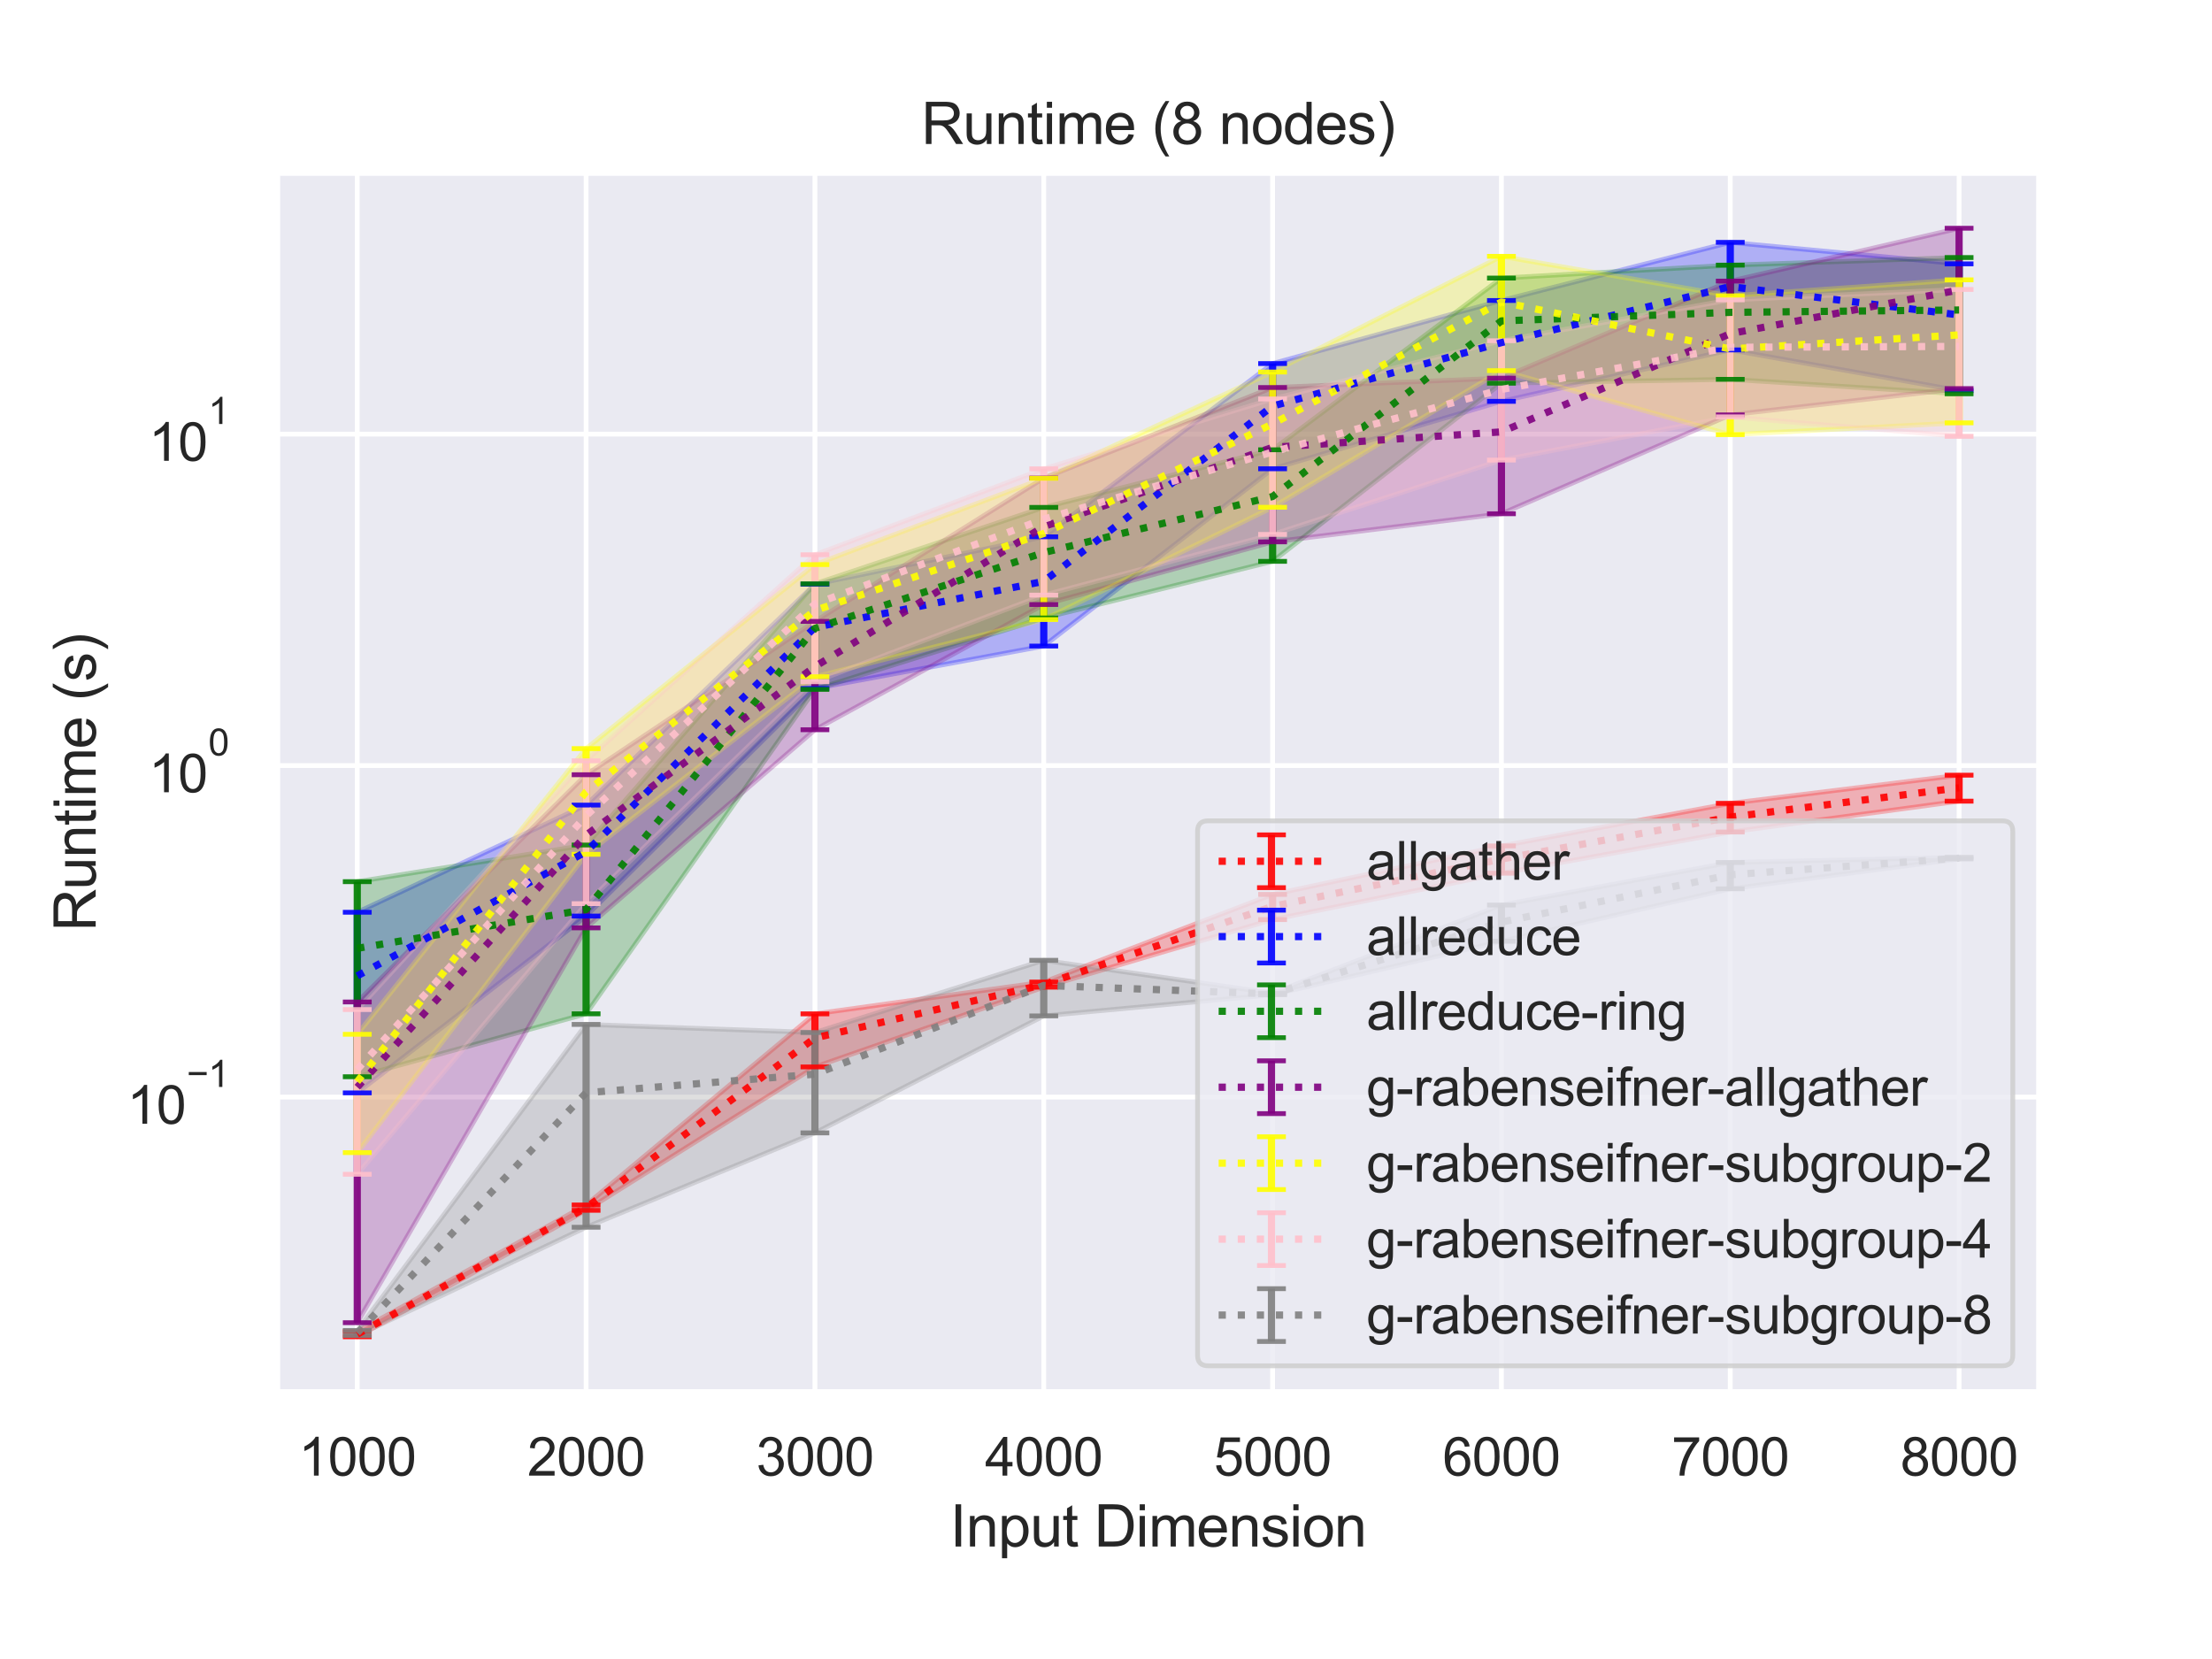 <?xml version="1.0" encoding="utf-8" standalone="no"?>
<!DOCTYPE svg PUBLIC "-//W3C//DTD SVG 1.1//EN"
  "http://www.w3.org/Graphics/SVG/1.1/DTD/svg11.dtd">
<svg height="345.6pt" version="1.1" viewBox="0 0 460.8 345.6" width="460.8pt" xmlns="http://www.w3.org/2000/svg" xmlns:xlink="http://www.w3.org/1999/xlink">
 <defs>
  <style type="text/css">*{stroke-linecap:butt;stroke-linejoin:round;}</style>
 </defs>
 <g id="figure_1">
  <g id="patch_1">
   <path d="M 0 345.6 
L 460.8 345.6 
L 460.8 0 
L 0 0 
z
" style="fill:#ffffff;"/>
  </g>
  <g id="axes_1">
   <g id="patch_2">
    <path d="M 57.74 290.02 
L 424.8 290.02 
L 424.8 36 
L 57.74 36 
z
" style="fill:#eaeaf2;"/>
   </g>
   <g id="matplotlib.axis_1">
    <g id="xtick_1">
     <g id="line2d_1">
      <path clip-path="url(#p194de5291a)" d="M 74.425 290.02 
L 74.425 36 
" style="fill:none;stroke:#ffffff;stroke-linecap:round;"/>
     </g>
     <g id="text_1">
      <!-- 1000 -->
      <g style="fill:#262626;" transform="translate(62.19 307.394)scale(0.11 -0.11)">
       <defs>
        <path d="M 2384 0 
L 1822 0 
L 1822 3584 
Q 1619 3391 1289 3197 
Q 959 3003 697 2906 
L 697 3450 
Q 1169 3672 1522 3987 
Q 1875 4303 2022 4600 
L 2384 4600 
L 2384 0 
z
" id="ArialMT-31" transform="scale(0.016)"/>
        <path d="M 266 2259 
Q 266 3072 433 3567 
Q 600 4063 929 4331 
Q 1259 4600 1759 4600 
Q 2128 4600 2406 4451 
Q 2684 4303 2865 4023 
Q 3047 3744 3150 3342 
Q 3253 2941 3253 2259 
Q 3253 1453 3087 958 
Q 2922 463 2592 192 
Q 2263 -78 1759 -78 
Q 1097 -78 719 397 
Q 266 969 266 2259 
z
M 844 2259 
Q 844 1131 1108 757 
Q 1372 384 1759 384 
Q 2147 384 2411 759 
Q 2675 1134 2675 2259 
Q 2675 3391 2411 3762 
Q 2147 4134 1753 4134 
Q 1366 4134 1134 3806 
Q 844 3388 844 2259 
z
" id="ArialMT-30" transform="scale(0.016)"/>
       </defs>
       <use xlink:href="#ArialMT-31"/>
       <use x="55.615" xlink:href="#ArialMT-30"/>
       <use x="111.23" xlink:href="#ArialMT-30"/>
       <use x="166.846" xlink:href="#ArialMT-30"/>
      </g>
     </g>
    </g>
    <g id="xtick_2">
     <g id="line2d_2">
      <path clip-path="url(#p194de5291a)" d="M 122.095 290.02 
L 122.095 36 
" style="fill:none;stroke:#ffffff;stroke-linecap:round;"/>
     </g>
     <g id="text_2">
      <!-- 2000 -->
      <g style="fill:#262626;" transform="translate(109.861 307.394)scale(0.11 -0.11)">
       <defs>
        <path d="M 3222 541 
L 3222 0 
L 194 0 
Q 188 203 259 391 
Q 375 700 629 1000 
Q 884 1300 1366 1694 
Q 2113 2306 2375 2664 
Q 2638 3022 2638 3341 
Q 2638 3675 2398 3904 
Q 2159 4134 1775 4134 
Q 1369 4134 1125 3890 
Q 881 3647 878 3216 
L 300 3275 
Q 359 3922 746 4261 
Q 1134 4600 1788 4600 
Q 2447 4600 2831 4234 
Q 3216 3869 3216 3328 
Q 3216 3053 3103 2787 
Q 2991 2522 2730 2228 
Q 2469 1934 1863 1422 
Q 1356 997 1212 845 
Q 1069 694 975 541 
L 3222 541 
z
" id="ArialMT-32" transform="scale(0.016)"/>
       </defs>
       <use xlink:href="#ArialMT-32"/>
       <use x="55.615" xlink:href="#ArialMT-30"/>
       <use x="111.23" xlink:href="#ArialMT-30"/>
       <use x="166.846" xlink:href="#ArialMT-30"/>
      </g>
     </g>
    </g>
    <g id="xtick_3">
     <g id="line2d_3">
      <path clip-path="url(#p194de5291a)" d="M 169.765 290.02 
L 169.765 36 
" style="fill:none;stroke:#ffffff;stroke-linecap:round;"/>
     </g>
     <g id="text_3">
      <!-- 3000 -->
      <g style="fill:#262626;" transform="translate(157.531 307.394)scale(0.11 -0.11)">
       <defs>
        <path d="M 269 1209 
L 831 1284 
Q 928 806 1161 595 
Q 1394 384 1728 384 
Q 2125 384 2398 659 
Q 2672 934 2672 1341 
Q 2672 1728 2419 1979 
Q 2166 2231 1775 2231 
Q 1616 2231 1378 2169 
L 1441 2663 
Q 1497 2656 1531 2656 
Q 1891 2656 2178 2843 
Q 2466 3031 2466 3422 
Q 2466 3731 2256 3934 
Q 2047 4138 1716 4138 
Q 1388 4138 1169 3931 
Q 950 3725 888 3313 
L 325 3413 
Q 428 3978 793 4289 
Q 1159 4600 1703 4600 
Q 2078 4600 2393 4439 
Q 2709 4278 2876 4000 
Q 3044 3722 3044 3409 
Q 3044 3113 2884 2869 
Q 2725 2625 2413 2481 
Q 2819 2388 3044 2092 
Q 3269 1797 3269 1353 
Q 3269 753 2831 336 
Q 2394 -81 1725 -81 
Q 1122 -81 723 278 
Q 325 638 269 1209 
z
" id="ArialMT-33" transform="scale(0.016)"/>
       </defs>
       <use xlink:href="#ArialMT-33"/>
       <use x="55.615" xlink:href="#ArialMT-30"/>
       <use x="111.23" xlink:href="#ArialMT-30"/>
       <use x="166.846" xlink:href="#ArialMT-30"/>
      </g>
     </g>
    </g>
    <g id="xtick_4">
     <g id="line2d_4">
      <path clip-path="url(#p194de5291a)" d="M 217.435 290.02 
L 217.435 36 
" style="fill:none;stroke:#ffffff;stroke-linecap:round;"/>
     </g>
     <g id="text_4">
      <!-- 4000 -->
      <g style="fill:#262626;" transform="translate(205.201 307.394)scale(0.11 -0.11)">
       <defs>
        <path d="M 2069 0 
L 2069 1097 
L 81 1097 
L 81 1613 
L 2172 4581 
L 2631 4581 
L 2631 1613 
L 3250 1613 
L 3250 1097 
L 2631 1097 
L 2631 0 
L 2069 0 
z
M 2069 1613 
L 2069 3678 
L 634 1613 
L 2069 1613 
z
" id="ArialMT-34" transform="scale(0.016)"/>
       </defs>
       <use xlink:href="#ArialMT-34"/>
       <use x="55.615" xlink:href="#ArialMT-30"/>
       <use x="111.23" xlink:href="#ArialMT-30"/>
       <use x="166.846" xlink:href="#ArialMT-30"/>
      </g>
     </g>
    </g>
    <g id="xtick_5">
     <g id="line2d_5">
      <path clip-path="url(#p194de5291a)" d="M 265.105 290.02 
L 265.105 36 
" style="fill:none;stroke:#ffffff;stroke-linecap:round;"/>
     </g>
     <g id="text_5">
      <!-- 5000 -->
      <g style="fill:#262626;" transform="translate(252.871 307.394)scale(0.11 -0.11)">
       <defs>
        <path d="M 266 1200 
L 856 1250 
Q 922 819 1161 601 
Q 1400 384 1738 384 
Q 2144 384 2425 690 
Q 2706 997 2706 1503 
Q 2706 1984 2436 2262 
Q 2166 2541 1728 2541 
Q 1456 2541 1237 2417 
Q 1019 2294 894 2097 
L 366 2166 
L 809 4519 
L 3088 4519 
L 3088 3981 
L 1259 3981 
L 1013 2750 
Q 1425 3038 1878 3038 
Q 2478 3038 2890 2622 
Q 3303 2206 3303 1553 
Q 3303 931 2941 478 
Q 2500 -78 1738 -78 
Q 1113 -78 717 272 
Q 322 622 266 1200 
z
" id="ArialMT-35" transform="scale(0.016)"/>
       </defs>
       <use xlink:href="#ArialMT-35"/>
       <use x="55.615" xlink:href="#ArialMT-30"/>
       <use x="111.23" xlink:href="#ArialMT-30"/>
       <use x="166.846" xlink:href="#ArialMT-30"/>
      </g>
     </g>
    </g>
    <g id="xtick_6">
     <g id="line2d_6">
      <path clip-path="url(#p194de5291a)" d="M 312.775 290.02 
L 312.775 36 
" style="fill:none;stroke:#ffffff;stroke-linecap:round;"/>
     </g>
     <g id="text_6">
      <!-- 6000 -->
      <g style="fill:#262626;" transform="translate(300.541 307.394)scale(0.11 -0.11)">
       <defs>
        <path d="M 3184 3459 
L 2625 3416 
Q 2550 3747 2413 3897 
Q 2184 4138 1850 4138 
Q 1581 4138 1378 3988 
Q 1113 3794 959 3422 
Q 806 3050 800 2363 
Q 1003 2672 1297 2822 
Q 1591 2972 1913 2972 
Q 2475 2972 2870 2558 
Q 3266 2144 3266 1488 
Q 3266 1056 3080 686 
Q 2894 316 2569 119 
Q 2244 -78 1831 -78 
Q 1128 -78 684 439 
Q 241 956 241 2144 
Q 241 3472 731 4075 
Q 1159 4600 1884 4600 
Q 2425 4600 2770 4297 
Q 3116 3994 3184 3459 
z
M 888 1484 
Q 888 1194 1011 928 
Q 1134 663 1356 523 
Q 1578 384 1822 384 
Q 2178 384 2434 671 
Q 2691 959 2691 1453 
Q 2691 1928 2437 2201 
Q 2184 2475 1800 2475 
Q 1419 2475 1153 2201 
Q 888 1928 888 1484 
z
" id="ArialMT-36" transform="scale(0.016)"/>
       </defs>
       <use xlink:href="#ArialMT-36"/>
       <use x="55.615" xlink:href="#ArialMT-30"/>
       <use x="111.23" xlink:href="#ArialMT-30"/>
       <use x="166.846" xlink:href="#ArialMT-30"/>
      </g>
     </g>
    </g>
    <g id="xtick_7">
     <g id="line2d_7">
      <path clip-path="url(#p194de5291a)" d="M 360.445 290.02 
L 360.445 36 
" style="fill:none;stroke:#ffffff;stroke-linecap:round;"/>
     </g>
     <g id="text_7">
      <!-- 7000 -->
      <g style="fill:#262626;" transform="translate(348.211 307.394)scale(0.11 -0.11)">
       <defs>
        <path d="M 303 3981 
L 303 4522 
L 3269 4522 
L 3269 4084 
Q 2831 3619 2401 2847 
Q 1972 2075 1738 1259 
Q 1569 684 1522 0 
L 944 0 
Q 953 541 1156 1306 
Q 1359 2072 1739 2783 
Q 2119 3494 2547 3981 
L 303 3981 
z
" id="ArialMT-37" transform="scale(0.016)"/>
       </defs>
       <use xlink:href="#ArialMT-37"/>
       <use x="55.615" xlink:href="#ArialMT-30"/>
       <use x="111.23" xlink:href="#ArialMT-30"/>
       <use x="166.846" xlink:href="#ArialMT-30"/>
      </g>
     </g>
    </g>
    <g id="xtick_8">
     <g id="line2d_8">
      <path clip-path="url(#p194de5291a)" d="M 408.115 290.02 
L 408.115 36 
" style="fill:none;stroke:#ffffff;stroke-linecap:round;"/>
     </g>
     <g id="text_8">
      <!-- 8000 -->
      <g style="fill:#262626;" transform="translate(395.881 307.394)scale(0.11 -0.11)">
       <defs>
        <path d="M 1131 2484 
Q 781 2613 612 2850 
Q 444 3088 444 3419 
Q 444 3919 803 4259 
Q 1163 4600 1759 4600 
Q 2359 4600 2725 4251 
Q 3091 3903 3091 3403 
Q 3091 3084 2923 2848 
Q 2756 2613 2416 2484 
Q 2838 2347 3058 2040 
Q 3278 1734 3278 1309 
Q 3278 722 2862 322 
Q 2447 -78 1769 -78 
Q 1091 -78 675 323 
Q 259 725 259 1325 
Q 259 1772 486 2073 
Q 713 2375 1131 2484 
z
M 1019 3438 
Q 1019 3113 1228 2906 
Q 1438 2700 1772 2700 
Q 2097 2700 2305 2904 
Q 2513 3109 2513 3406 
Q 2513 3716 2298 3927 
Q 2084 4138 1766 4138 
Q 1444 4138 1231 3931 
Q 1019 3725 1019 3438 
z
M 838 1322 
Q 838 1081 952 856 
Q 1066 631 1291 507 
Q 1516 384 1775 384 
Q 2178 384 2440 643 
Q 2703 903 2703 1303 
Q 2703 1709 2433 1975 
Q 2163 2241 1756 2241 
Q 1359 2241 1098 1978 
Q 838 1716 838 1322 
z
" id="ArialMT-38" transform="scale(0.016)"/>
       </defs>
       <use xlink:href="#ArialMT-38"/>
       <use x="55.615" xlink:href="#ArialMT-30"/>
       <use x="111.23" xlink:href="#ArialMT-30"/>
       <use x="166.846" xlink:href="#ArialMT-30"/>
      </g>
     </g>
    </g>
    <g id="text_9">
     <!-- Input Dimension -->
     <g style="fill:#262626;" transform="translate(197.916 322.169)scale(0.12 -0.12)">
      <defs>
       <path d="M 597 0 
L 597 4581 
L 1203 4581 
L 1203 0 
L 597 0 
z
" id="ArialMT-49" transform="scale(0.016)"/>
       <path d="M 422 0 
L 422 3319 
L 928 3319 
L 928 2847 
Q 1294 3394 1984 3394 
Q 2284 3394 2536 3286 
Q 2788 3178 2913 3003 
Q 3038 2828 3088 2588 
Q 3119 2431 3119 2041 
L 3119 0 
L 2556 0 
L 2556 2019 
Q 2556 2363 2490 2533 
Q 2425 2703 2258 2804 
Q 2091 2906 1866 2906 
Q 1506 2906 1245 2678 
Q 984 2450 984 1813 
L 984 0 
L 422 0 
z
" id="ArialMT-6e" transform="scale(0.016)"/>
       <path d="M 422 -1272 
L 422 3319 
L 934 3319 
L 934 2888 
Q 1116 3141 1344 3267 
Q 1572 3394 1897 3394 
Q 2322 3394 2647 3175 
Q 2972 2956 3137 2557 
Q 3303 2159 3303 1684 
Q 3303 1175 3120 767 
Q 2938 359 2589 142 
Q 2241 -75 1856 -75 
Q 1575 -75 1351 44 
Q 1128 163 984 344 
L 984 -1272 
L 422 -1272 
z
M 931 1641 
Q 931 1000 1190 694 
Q 1450 388 1819 388 
Q 2194 388 2461 705 
Q 2728 1022 2728 1688 
Q 2728 2322 2467 2637 
Q 2206 2953 1844 2953 
Q 1484 2953 1207 2617 
Q 931 2281 931 1641 
z
" id="ArialMT-70" transform="scale(0.016)"/>
       <path d="M 2597 0 
L 2597 488 
Q 2209 -75 1544 -75 
Q 1250 -75 995 37 
Q 741 150 617 320 
Q 494 491 444 738 
Q 409 903 409 1263 
L 409 3319 
L 972 3319 
L 972 1478 
Q 972 1038 1006 884 
Q 1059 663 1231 536 
Q 1403 409 1656 409 
Q 1909 409 2131 539 
Q 2353 669 2445 892 
Q 2538 1116 2538 1541 
L 2538 3319 
L 3100 3319 
L 3100 0 
L 2597 0 
z
" id="ArialMT-75" transform="scale(0.016)"/>
       <path d="M 1650 503 
L 1731 6 
Q 1494 -44 1306 -44 
Q 1000 -44 831 53 
Q 663 150 594 308 
Q 525 466 525 972 
L 525 2881 
L 113 2881 
L 113 3319 
L 525 3319 
L 525 4141 
L 1084 4478 
L 1084 3319 
L 1650 3319 
L 1650 2881 
L 1084 2881 
L 1084 941 
Q 1084 700 1114 631 
Q 1144 563 1211 522 
Q 1278 481 1403 481 
Q 1497 481 1650 503 
z
" id="ArialMT-74" transform="scale(0.016)"/>
       <path id="ArialMT-20" transform="scale(0.016)"/>
       <path d="M 494 0 
L 494 4581 
L 2072 4581 
Q 2606 4581 2888 4516 
Q 3281 4425 3559 4188 
Q 3922 3881 4101 3404 
Q 4281 2928 4281 2316 
Q 4281 1794 4159 1391 
Q 4038 988 3847 723 
Q 3656 459 3429 307 
Q 3203 156 2883 78 
Q 2563 0 2147 0 
L 494 0 
z
M 1100 541 
L 2078 541 
Q 2531 541 2789 625 
Q 3047 709 3200 863 
Q 3416 1078 3536 1442 
Q 3656 1806 3656 2325 
Q 3656 3044 3420 3430 
Q 3184 3816 2847 3947 
Q 2603 4041 2063 4041 
L 1100 4041 
L 1100 541 
z
" id="ArialMT-44" transform="scale(0.016)"/>
       <path d="M 425 3934 
L 425 4581 
L 988 4581 
L 988 3934 
L 425 3934 
z
M 425 0 
L 425 3319 
L 988 3319 
L 988 0 
L 425 0 
z
" id="ArialMT-69" transform="scale(0.016)"/>
       <path d="M 422 0 
L 422 3319 
L 925 3319 
L 925 2853 
Q 1081 3097 1340 3245 
Q 1600 3394 1931 3394 
Q 2300 3394 2536 3241 
Q 2772 3088 2869 2813 
Q 3263 3394 3894 3394 
Q 4388 3394 4653 3120 
Q 4919 2847 4919 2278 
L 4919 0 
L 4359 0 
L 4359 2091 
Q 4359 2428 4304 2576 
Q 4250 2725 4106 2815 
Q 3963 2906 3769 2906 
Q 3419 2906 3187 2673 
Q 2956 2441 2956 1928 
L 2956 0 
L 2394 0 
L 2394 2156 
Q 2394 2531 2256 2718 
Q 2119 2906 1806 2906 
Q 1569 2906 1367 2781 
Q 1166 2656 1075 2415 
Q 984 2175 984 1722 
L 984 0 
L 422 0 
z
" id="ArialMT-6d" transform="scale(0.016)"/>
       <path d="M 2694 1069 
L 3275 997 
Q 3138 488 2766 206 
Q 2394 -75 1816 -75 
Q 1088 -75 661 373 
Q 234 822 234 1631 
Q 234 2469 665 2931 
Q 1097 3394 1784 3394 
Q 2450 3394 2872 2941 
Q 3294 2488 3294 1666 
Q 3294 1616 3291 1516 
L 816 1516 
Q 847 969 1125 678 
Q 1403 388 1819 388 
Q 2128 388 2347 550 
Q 2566 713 2694 1069 
z
M 847 1978 
L 2700 1978 
Q 2663 2397 2488 2606 
Q 2219 2931 1791 2931 
Q 1403 2931 1139 2672 
Q 875 2413 847 1978 
z
" id="ArialMT-65" transform="scale(0.016)"/>
       <path d="M 197 991 
L 753 1078 
Q 800 744 1014 566 
Q 1228 388 1613 388 
Q 2000 388 2187 545 
Q 2375 703 2375 916 
Q 2375 1106 2209 1216 
Q 2094 1291 1634 1406 
Q 1016 1563 777 1677 
Q 538 1791 414 1992 
Q 291 2194 291 2438 
Q 291 2659 392 2848 
Q 494 3038 669 3163 
Q 800 3259 1026 3326 
Q 1253 3394 1513 3394 
Q 1903 3394 2198 3281 
Q 2494 3169 2634 2976 
Q 2775 2784 2828 2463 
L 2278 2388 
Q 2241 2644 2061 2787 
Q 1881 2931 1553 2931 
Q 1166 2931 1000 2803 
Q 834 2675 834 2503 
Q 834 2394 903 2306 
Q 972 2216 1119 2156 
Q 1203 2125 1616 2013 
Q 2213 1853 2448 1751 
Q 2684 1650 2818 1456 
Q 2953 1263 2953 975 
Q 2953 694 2789 445 
Q 2625 197 2315 61 
Q 2006 -75 1616 -75 
Q 969 -75 630 194 
Q 291 463 197 991 
z
" id="ArialMT-73" transform="scale(0.016)"/>
       <path d="M 213 1659 
Q 213 2581 725 3025 
Q 1153 3394 1769 3394 
Q 2453 3394 2887 2945 
Q 3322 2497 3322 1706 
Q 3322 1066 3130 698 
Q 2938 331 2570 128 
Q 2203 -75 1769 -75 
Q 1072 -75 642 372 
Q 213 819 213 1659 
z
M 791 1659 
Q 791 1022 1069 705 
Q 1347 388 1769 388 
Q 2188 388 2466 706 
Q 2744 1025 2744 1678 
Q 2744 2294 2464 2611 
Q 2184 2928 1769 2928 
Q 1347 2928 1069 2612 
Q 791 2297 791 1659 
z
" id="ArialMT-6f" transform="scale(0.016)"/>
      </defs>
      <use xlink:href="#ArialMT-49"/>
      <use x="27.783" xlink:href="#ArialMT-6e"/>
      <use x="83.398" xlink:href="#ArialMT-70"/>
      <use x="139.014" xlink:href="#ArialMT-75"/>
      <use x="194.629" xlink:href="#ArialMT-74"/>
      <use x="222.412" xlink:href="#ArialMT-20"/>
      <use x="250.195" xlink:href="#ArialMT-44"/>
      <use x="322.412" xlink:href="#ArialMT-69"/>
      <use x="344.629" xlink:href="#ArialMT-6d"/>
      <use x="427.93" xlink:href="#ArialMT-65"/>
      <use x="483.545" xlink:href="#ArialMT-6e"/>
      <use x="539.16" xlink:href="#ArialMT-73"/>
      <use x="589.16" xlink:href="#ArialMT-69"/>
      <use x="611.377" xlink:href="#ArialMT-6f"/>
      <use x="666.992" xlink:href="#ArialMT-6e"/>
     </g>
    </g>
   </g>
   <g id="matplotlib.axis_2">
    <g id="ytick_1">
     <g id="line2d_9">
      <path clip-path="url(#p194de5291a)" d="M 57.74 228.535 
L 424.8 228.535 
" style="fill:none;stroke:#ffffff;stroke-linecap:round;"/>
     </g>
     <g id="text_10">
      <!-- $\mathdefault{10^{-1}}$ -->
      <g style="fill:#262626;" transform="translate(26.46 234.206)scale(0.11 -0.11)">
       <defs>
        <path d="M 3381 1997 
L 356 1997 
L 356 2522 
L 3381 2522 
L 3381 1997 
z
" id="ArialMT-2212" transform="scale(0.016)"/>
       </defs>
       <use transform="translate(0 0.994)" xlink:href="#ArialMT-31"/>
       <use transform="translate(55.615 0.994)" xlink:href="#ArialMT-30"/>
       <use transform="translate(112.973 70.688)scale(0.7)" xlink:href="#ArialMT-2212"/>
       <use transform="translate(153.852 70.688)scale(0.7)" xlink:href="#ArialMT-31"/>
      </g>
     </g>
    </g>
    <g id="ytick_2">
     <g id="line2d_10">
      <path clip-path="url(#p194de5291a)" d="M 57.74 159.482 
L 424.8 159.482 
" style="fill:none;stroke:#ffffff;stroke-linecap:round;"/>
     </g>
     <g id="text_11">
      <!-- $\mathdefault{10^{0}}$ -->
      <g style="fill:#262626;" transform="translate(30.97 165.154)scale(0.11 -0.11)">
       <use transform="translate(0 0.994)" xlink:href="#ArialMT-31"/>
       <use transform="translate(55.615 0.994)" xlink:href="#ArialMT-30"/>
       <use transform="translate(112.973 70.688)scale(0.7)" xlink:href="#ArialMT-30"/>
      </g>
     </g>
    </g>
    <g id="ytick_3">
     <g id="line2d_11">
      <path clip-path="url(#p194de5291a)" d="M 57.74 90.43 
L 424.8 90.43 
" style="fill:none;stroke:#ffffff;stroke-linecap:round;"/>
     </g>
     <g id="text_12">
      <!-- $\mathdefault{10^{1}}$ -->
      <g style="fill:#262626;" transform="translate(30.97 96.102)scale(0.11 -0.11)">
       <use transform="translate(0 0.994)" xlink:href="#ArialMT-31"/>
       <use transform="translate(55.615 0.994)" xlink:href="#ArialMT-30"/>
       <use transform="translate(112.973 70.688)scale(0.7)" xlink:href="#ArialMT-31"/>
      </g>
     </g>
    </g>
    <g id="ytick_4"/>
    <g id="ytick_5"/>
    <g id="ytick_6"/>
    <g id="ytick_7"/>
    <g id="ytick_8"/>
    <g id="ytick_9"/>
    <g id="ytick_10"/>
    <g id="ytick_11"/>
    <g id="ytick_12"/>
    <g id="ytick_13"/>
    <g id="ytick_14"/>
    <g id="ytick_15"/>
    <g id="ytick_16"/>
    <g id="ytick_17"/>
    <g id="ytick_18"/>
    <g id="ytick_19"/>
    <g id="ytick_20"/>
    <g id="ytick_21"/>
    <g id="ytick_22"/>
    <g id="ytick_23"/>
    <g id="ytick_24"/>
    <g id="ytick_25"/>
    <g id="ytick_26"/>
    <g id="ytick_27"/>
    <g id="ytick_28"/>
    <g id="ytick_29"/>
    <g id="ytick_30"/>
    <g id="ytick_31"/>
    <g id="ytick_32"/>
    <g id="text_13">
     <!-- Runtime (s) -->
     <g style="fill:#262626;" transform="translate(19.934 194.013)rotate(-90)scale(0.12 -0.12)">
      <defs>
       <path d="M 503 0 
L 503 4581 
L 2534 4581 
Q 3147 4581 3465 4457 
Q 3784 4334 3975 4021 
Q 4166 3709 4166 3331 
Q 4166 2844 3850 2509 
Q 3534 2175 2875 2084 
Q 3116 1969 3241 1856 
Q 3506 1613 3744 1247 
L 4541 0 
L 3778 0 
L 3172 953 
Q 2906 1366 2734 1584 
Q 2563 1803 2427 1890 
Q 2291 1978 2150 2013 
Q 2047 2034 1813 2034 
L 1109 2034 
L 1109 0 
L 503 0 
z
M 1109 2559 
L 2413 2559 
Q 2828 2559 3062 2645 
Q 3297 2731 3419 2920 
Q 3541 3109 3541 3331 
Q 3541 3656 3305 3865 
Q 3069 4075 2559 4075 
L 1109 4075 
L 1109 2559 
z
" id="ArialMT-52" transform="scale(0.016)"/>
       <path d="M 1497 -1347 
Q 1031 -759 709 28 
Q 388 816 388 1659 
Q 388 2403 628 3084 
Q 909 3875 1497 4659 
L 1900 4659 
Q 1522 4009 1400 3731 
Q 1209 3300 1100 2831 
Q 966 2247 966 1656 
Q 966 153 1900 -1347 
L 1497 -1347 
z
" id="ArialMT-28" transform="scale(0.016)"/>
       <path d="M 791 -1347 
L 388 -1347 
Q 1322 153 1322 1656 
Q 1322 2244 1188 2822 
Q 1081 3291 891 3722 
Q 769 4003 388 4659 
L 791 4659 
Q 1378 3875 1659 3084 
Q 1900 2403 1900 1659 
Q 1900 816 1576 28 
Q 1253 -759 791 -1347 
z
" id="ArialMT-29" transform="scale(0.016)"/>
      </defs>
      <use xlink:href="#ArialMT-52"/>
      <use x="72.217" xlink:href="#ArialMT-75"/>
      <use x="127.832" xlink:href="#ArialMT-6e"/>
      <use x="183.447" xlink:href="#ArialMT-74"/>
      <use x="211.23" xlink:href="#ArialMT-69"/>
      <use x="233.447" xlink:href="#ArialMT-6d"/>
      <use x="316.748" xlink:href="#ArialMT-65"/>
      <use x="372.363" xlink:href="#ArialMT-20"/>
      <use x="400.146" xlink:href="#ArialMT-28"/>
      <use x="433.447" xlink:href="#ArialMT-73"/>
      <use x="483.447" xlink:href="#ArialMT-29"/>
     </g>
    </g>
   </g>
   <g id="PolyCollection_1">
    <defs>
     <path d="M 74.425 -68.197 
L 74.425 -67.126 
L 122.095 -93.465 
L 169.765 -123.339 
L 217.435 -139.953 
L 265.105 -154.031 
L 312.775 -163.693 
L 360.445 -172.276 
L 408.115 -178.706 
L 408.115 -184.119 
L 408.115 -184.119 
L 360.445 -178.248 
L 312.775 -169.378 
L 265.105 -159.277 
L 217.435 -141.024 
L 169.765 -134.395 
L 122.095 -94.579 
L 74.425 -68.197 
z
" id="ma404b63c2d" style="stroke:#ff0000;stroke-opacity:0.25;"/>
    </defs>
    <g clip-path="url(#p194de5291a)">
     <use style="fill:#ff0000;fill-opacity:0.25;stroke:#ff0000;stroke-opacity:0.25;" x="0" xlink:href="#ma404b63c2d" y="345.6"/>
    </g>
   </g>
   <g id="PolyCollection_2">
    <defs>
     <path d="M 74.425 -155.563 
L 74.425 -117.932 
L 122.095 -154.769 
L 169.765 -202.181 
L 217.435 -211.017 
L 265.105 -247.946 
L 312.775 -261.992 
L 360.445 -272.707 
L 408.115 -264.229 
L 408.115 -290.635 
L 408.115 -290.635 
L 360.445 -295.114 
L 312.775 -283.002 
L 265.105 -269.862 
L 217.435 -233.77 
L 169.765 -223.891 
L 122.095 -177.891 
L 74.425 -155.563 
z
" id="m21a744a05e" style="stroke:#0000ff;stroke-opacity:0.25;"/>
    </defs>
    <g clip-path="url(#p194de5291a)">
     <use style="fill:#0000ff;fill-opacity:0.25;stroke:#0000ff;stroke-opacity:0.25;" x="0" xlink:href="#m21a744a05e" y="345.6"/>
    </g>
   </g>
   <g id="PolyCollection_3">
    <defs>
     <path d="M 74.425 -161.933 
L 74.425 -121.294 
L 122.095 -134.405 
L 169.765 -201.988 
L 217.435 -216.865 
L 265.105 -228.658 
L 312.775 -265.776 
L 360.445 -266.58 
L 408.115 -263.557 
L 408.115 -291.952 
L 408.115 -291.952 
L 360.445 -290.366 
L 312.775 -287.673 
L 265.105 -251.904 
L 217.435 -239.897 
L 169.765 -223.978 
L 122.095 -169.567 
L 74.425 -161.933 
z
" id="m1055943902" style="stroke:#008000;stroke-opacity:0.25;"/>
    </defs>
    <g clip-path="url(#p194de5291a)">
     <use style="fill:#008000;fill-opacity:0.25;stroke:#008000;stroke-opacity:0.25;" x="0" xlink:href="#m1055943902" y="345.6"/>
    </g>
   </g>
   <g id="PolyCollection_4">
    <defs>
     <path d="M 74.425 -136.866 
L 74.425 -70.058 
L 122.095 -152.307 
L 169.765 -193.579 
L 217.435 -219.664 
L 265.105 -232.713 
L 312.775 -238.575 
L 360.445 -259.175 
L 408.115 -264.646 
L 408.115 -298.054 
L 408.115 -298.054 
L 360.445 -287.038 
L 312.775 -266.831 
L 265.105 -264.876 
L 217.435 -246.015 
L 169.765 -216.151 
L 122.095 -184.208 
L 74.425 -136.866 
z
" id="m3cde30ad88" style="stroke:#800080;stroke-opacity:0.25;"/>
    </defs>
    <g clip-path="url(#p194de5291a)">
     <use style="fill:#800080;fill-opacity:0.25;stroke:#800080;stroke-opacity:0.25;" x="0" xlink:href="#m3cde30ad88" y="345.6"/>
    </g>
   </g>
   <g id="PolyCollection_5">
    <defs>
     <path d="M 74.425 -130.132 
L 74.425 -105.489 
L 122.095 -167.634 
L 169.765 -204.624 
L 217.435 -216.533 
L 265.105 -239.929 
L 312.775 -268.384 
L 360.445 -255.057 
L 408.115 -257.514 
L 408.115 -287.305 
L 408.115 -287.305 
L 360.445 -283.971 
L 312.775 -292.204 
L 265.105 -268.098 
L 217.435 -245.963 
L 169.765 -227.987 
L 122.095 -189.653 
L 74.425 -130.132 
z
" id="mb98e1ef8a4" style="stroke:#ffff00;stroke-opacity:0.25;"/>
    </defs>
    <g clip-path="url(#p194de5291a)">
     <use style="fill:#ffff00;fill-opacity:0.25;stroke:#ffff00;stroke-opacity:0.25;" x="0" xlink:href="#mb98e1ef8a4" y="345.6"/>
    </g>
   </g>
   <g id="PolyCollection_6">
    <defs>
     <path d="M 74.425 -135.292 
L 74.425 -100.981 
L 122.095 -157.351 
L 169.765 -203.58 
L 217.435 -221.627 
L 265.105 -234.272 
L 312.775 -249.756 
L 360.445 -258.759 
L 408.115 -254.707 
L 408.115 -285.296 
L 408.115 -285.296 
L 360.445 -283.138 
L 312.775 -274.622 
L 265.105 -262.485 
L 217.435 -247.931 
L 169.765 -230.041 
L 122.095 -187.114 
L 74.425 -135.292 
z
" id="m4a9a020bf0" style="stroke:#ffc0cb;stroke-opacity:0.25;"/>
    </defs>
    <g clip-path="url(#p194de5291a)">
     <use style="fill:#ffc0cb;fill-opacity:0.25;stroke:#ffc0cb;stroke-opacity:0.25;" x="0" xlink:href="#m4a9a020bf0" y="345.6"/>
    </g>
   </g>
   <g id="PolyCollection_7">
    <defs>
     <path d="M 74.425 -68.433 
L 74.425 -67.404 
L 122.095 -89.94 
L 169.765 -109.598 
L 217.435 -133.97 
L 265.105 -138.382 
L 312.775 -149.522 
L 360.445 -160.449 
L 408.115 -166.674 
L 408.115 -167 
L 408.115 -167 
L 360.445 -165.935 
L 312.775 -157.06 
L 265.105 -138.708 
L 217.435 -145.553 
L 169.765 -130.506 
L 122.095 -132.195 
L 74.425 -68.433 
z
" id="mde1532986a" style="stroke:#808080;stroke-opacity:0.25;"/>
    </defs>
    <g clip-path="url(#p194de5291a)">
     <use style="fill:#808080;fill-opacity:0.25;stroke:#808080;stroke-opacity:0.25;" x="0" xlink:href="#mde1532986a" y="345.6"/>
    </g>
   </g>
   <g id="LineCollection_1">
    <path clip-path="url(#p194de5291a)" d="M 74.425 278.474 
L 74.425 277.403 
" style="fill:none;stroke:#ff0000;stroke-opacity:0.9;stroke-width:1.5;"/>
    <path clip-path="url(#p194de5291a)" d="M 122.095 252.135 
L 122.095 251.021 
" style="fill:none;stroke:#ff0000;stroke-opacity:0.9;stroke-width:1.5;"/>
    <path clip-path="url(#p194de5291a)" d="M 169.765 222.261 
L 169.765 211.205 
" style="fill:none;stroke:#ff0000;stroke-opacity:0.9;stroke-width:1.5;"/>
    <path clip-path="url(#p194de5291a)" d="M 217.435 205.647 
L 217.435 204.576 
" style="fill:none;stroke:#ff0000;stroke-opacity:0.9;stroke-width:1.5;"/>
    <path clip-path="url(#p194de5291a)" d="M 265.105 191.569 
L 265.105 186.323 
" style="fill:none;stroke:#ff0000;stroke-opacity:0.9;stroke-width:1.5;"/>
    <path clip-path="url(#p194de5291a)" d="M 312.775 181.907 
L 312.775 176.222 
" style="fill:none;stroke:#ff0000;stroke-opacity:0.9;stroke-width:1.5;"/>
    <path clip-path="url(#p194de5291a)" d="M 360.445 173.324 
L 360.445 167.352 
" style="fill:none;stroke:#ff0000;stroke-opacity:0.9;stroke-width:1.5;"/>
    <path clip-path="url(#p194de5291a)" d="M 408.115 166.894 
L 408.115 161.481 
" style="fill:none;stroke:#ff0000;stroke-opacity:0.9;stroke-width:1.5;"/>
   </g>
   <g id="LineCollection_2">
    <path clip-path="url(#p194de5291a)" d="M 74.425 227.668 
L 74.425 190.037 
" style="fill:none;stroke:#0000ff;stroke-opacity:0.9;stroke-width:1.5;"/>
    <path clip-path="url(#p194de5291a)" d="M 122.095 190.831 
L 122.095 167.709 
" style="fill:none;stroke:#0000ff;stroke-opacity:0.9;stroke-width:1.5;"/>
    <path clip-path="url(#p194de5291a)" d="M 169.765 143.419 
L 169.765 121.709 
" style="fill:none;stroke:#0000ff;stroke-opacity:0.9;stroke-width:1.5;"/>
    <path clip-path="url(#p194de5291a)" d="M 217.435 134.583 
L 217.435 111.83 
" style="fill:none;stroke:#0000ff;stroke-opacity:0.9;stroke-width:1.5;"/>
    <path clip-path="url(#p194de5291a)" d="M 265.105 97.654 
L 265.105 75.738 
" style="fill:none;stroke:#0000ff;stroke-opacity:0.9;stroke-width:1.5;"/>
    <path clip-path="url(#p194de5291a)" d="M 312.775 83.608 
L 312.775 62.598 
" style="fill:none;stroke:#0000ff;stroke-opacity:0.9;stroke-width:1.5;"/>
    <path clip-path="url(#p194de5291a)" d="M 360.445 72.893 
L 360.445 50.486 
" style="fill:none;stroke:#0000ff;stroke-opacity:0.9;stroke-width:1.5;"/>
    <path clip-path="url(#p194de5291a)" d="M 408.115 81.371 
L 408.115 54.965 
" style="fill:none;stroke:#0000ff;stroke-opacity:0.9;stroke-width:1.5;"/>
   </g>
   <g id="LineCollection_3">
    <path clip-path="url(#p194de5291a)" d="M 74.425 224.306 
L 74.425 183.667 
" style="fill:none;stroke:#008000;stroke-opacity:0.9;stroke-width:1.5;"/>
    <path clip-path="url(#p194de5291a)" d="M 122.095 211.195 
L 122.095 176.033 
" style="fill:none;stroke:#008000;stroke-opacity:0.9;stroke-width:1.5;"/>
    <path clip-path="url(#p194de5291a)" d="M 169.765 143.612 
L 169.765 121.622 
" style="fill:none;stroke:#008000;stroke-opacity:0.9;stroke-width:1.5;"/>
    <path clip-path="url(#p194de5291a)" d="M 217.435 128.735 
L 217.435 105.703 
" style="fill:none;stroke:#008000;stroke-opacity:0.9;stroke-width:1.5;"/>
    <path clip-path="url(#p194de5291a)" d="M 265.105 116.942 
L 265.105 93.696 
" style="fill:none;stroke:#008000;stroke-opacity:0.9;stroke-width:1.5;"/>
    <path clip-path="url(#p194de5291a)" d="M 312.775 79.824 
L 312.775 57.927 
" style="fill:none;stroke:#008000;stroke-opacity:0.9;stroke-width:1.5;"/>
    <path clip-path="url(#p194de5291a)" d="M 360.445 79.02 
L 360.445 55.234 
" style="fill:none;stroke:#008000;stroke-opacity:0.9;stroke-width:1.5;"/>
    <path clip-path="url(#p194de5291a)" d="M 408.115 82.043 
L 408.115 53.648 
" style="fill:none;stroke:#008000;stroke-opacity:0.9;stroke-width:1.5;"/>
   </g>
   <g id="LineCollection_4">
    <path clip-path="url(#p194de5291a)" d="M 74.425 275.542 
L 74.425 208.734 
" style="fill:none;stroke:#800080;stroke-opacity:0.9;stroke-width:1.5;"/>
    <path clip-path="url(#p194de5291a)" d="M 122.095 193.293 
L 122.095 161.392 
" style="fill:none;stroke:#800080;stroke-opacity:0.9;stroke-width:1.5;"/>
    <path clip-path="url(#p194de5291a)" d="M 169.765 152.021 
L 169.765 129.449 
" style="fill:none;stroke:#800080;stroke-opacity:0.9;stroke-width:1.5;"/>
    <path clip-path="url(#p194de5291a)" d="M 217.435 125.936 
L 217.435 99.585 
" style="fill:none;stroke:#800080;stroke-opacity:0.9;stroke-width:1.5;"/>
    <path clip-path="url(#p194de5291a)" d="M 265.105 112.887 
L 265.105 80.724 
" style="fill:none;stroke:#800080;stroke-opacity:0.9;stroke-width:1.5;"/>
    <path clip-path="url(#p194de5291a)" d="M 312.775 107.025 
L 312.775 78.769 
" style="fill:none;stroke:#800080;stroke-opacity:0.9;stroke-width:1.5;"/>
    <path clip-path="url(#p194de5291a)" d="M 360.445 86.425 
L 360.445 58.562 
" style="fill:none;stroke:#800080;stroke-opacity:0.9;stroke-width:1.5;"/>
    <path clip-path="url(#p194de5291a)" d="M 408.115 80.954 
L 408.115 47.546 
" style="fill:none;stroke:#800080;stroke-opacity:0.9;stroke-width:1.5;"/>
   </g>
   <g id="LineCollection_5">
    <path clip-path="url(#p194de5291a)" d="M 74.425 240.111 
L 74.425 215.468 
" style="fill:none;stroke:#ffff00;stroke-opacity:0.9;stroke-width:1.5;"/>
    <path clip-path="url(#p194de5291a)" d="M 122.095 177.966 
L 122.095 155.947 
" style="fill:none;stroke:#ffff00;stroke-opacity:0.9;stroke-width:1.5;"/>
    <path clip-path="url(#p194de5291a)" d="M 169.765 140.976 
L 169.765 117.613 
" style="fill:none;stroke:#ffff00;stroke-opacity:0.9;stroke-width:1.5;"/>
    <path clip-path="url(#p194de5291a)" d="M 217.435 129.067 
L 217.435 99.637 
" style="fill:none;stroke:#ffff00;stroke-opacity:0.9;stroke-width:1.5;"/>
    <path clip-path="url(#p194de5291a)" d="M 265.105 105.671 
L 265.105 77.502 
" style="fill:none;stroke:#ffff00;stroke-opacity:0.9;stroke-width:1.5;"/>
    <path clip-path="url(#p194de5291a)" d="M 312.775 77.216 
L 312.775 53.396 
" style="fill:none;stroke:#ffff00;stroke-opacity:0.9;stroke-width:1.5;"/>
    <path clip-path="url(#p194de5291a)" d="M 360.445 90.543 
L 360.445 61.629 
" style="fill:none;stroke:#ffff00;stroke-opacity:0.9;stroke-width:1.5;"/>
    <path clip-path="url(#p194de5291a)" d="M 408.115 88.086 
L 408.115 58.295 
" style="fill:none;stroke:#ffff00;stroke-opacity:0.9;stroke-width:1.5;"/>
   </g>
   <g id="LineCollection_6">
    <path clip-path="url(#p194de5291a)" d="M 74.425 244.619 
L 74.425 210.308 
" style="fill:none;stroke:#ffc0cb;stroke-opacity:0.9;stroke-width:1.5;"/>
    <path clip-path="url(#p194de5291a)" d="M 122.095 188.249 
L 122.095 158.486 
" style="fill:none;stroke:#ffc0cb;stroke-opacity:0.9;stroke-width:1.5;"/>
    <path clip-path="url(#p194de5291a)" d="M 169.765 142.02 
L 169.765 115.559 
" style="fill:none;stroke:#ffc0cb;stroke-opacity:0.9;stroke-width:1.5;"/>
    <path clip-path="url(#p194de5291a)" d="M 217.435 123.973 
L 217.435 97.669 
" style="fill:none;stroke:#ffc0cb;stroke-opacity:0.9;stroke-width:1.5;"/>
    <path clip-path="url(#p194de5291a)" d="M 265.105 111.328 
L 265.105 83.115 
" style="fill:none;stroke:#ffc0cb;stroke-opacity:0.9;stroke-width:1.5;"/>
    <path clip-path="url(#p194de5291a)" d="M 312.775 95.844 
L 312.775 70.978 
" style="fill:none;stroke:#ffc0cb;stroke-opacity:0.9;stroke-width:1.5;"/>
    <path clip-path="url(#p194de5291a)" d="M 360.445 86.841 
L 360.445 62.462 
" style="fill:none;stroke:#ffc0cb;stroke-opacity:0.9;stroke-width:1.5;"/>
    <path clip-path="url(#p194de5291a)" d="M 408.115 90.893 
L 408.115 60.304 
" style="fill:none;stroke:#ffc0cb;stroke-opacity:0.9;stroke-width:1.5;"/>
   </g>
   <g id="LineCollection_7">
    <path clip-path="url(#p194de5291a)" d="M 74.425 278.196 
L 74.425 277.167 
" style="fill:none;stroke:#808080;stroke-opacity:0.9;stroke-width:1.5;"/>
    <path clip-path="url(#p194de5291a)" d="M 122.095 255.66 
L 122.095 213.405 
" style="fill:none;stroke:#808080;stroke-opacity:0.9;stroke-width:1.5;"/>
    <path clip-path="url(#p194de5291a)" d="M 169.765 236.002 
L 169.765 215.094 
" style="fill:none;stroke:#808080;stroke-opacity:0.9;stroke-width:1.5;"/>
    <path clip-path="url(#p194de5291a)" d="M 217.435 211.63 
L 217.435 200.047 
" style="fill:none;stroke:#808080;stroke-opacity:0.9;stroke-width:1.5;"/>
    <path clip-path="url(#p194de5291a)" d="M 265.105 207.218 
L 265.105 206.892 
" style="fill:none;stroke:#808080;stroke-opacity:0.9;stroke-width:1.5;"/>
    <path clip-path="url(#p194de5291a)" d="M 312.775 196.078 
L 312.775 188.54 
" style="fill:none;stroke:#808080;stroke-opacity:0.9;stroke-width:1.5;"/>
    <path clip-path="url(#p194de5291a)" d="M 360.445 185.151 
L 360.445 179.665 
" style="fill:none;stroke:#808080;stroke-opacity:0.9;stroke-width:1.5;"/>
    <path clip-path="url(#p194de5291a)" d="M 408.115 178.926 
L 408.115 178.6 
" style="fill:none;stroke:#808080;stroke-opacity:0.9;stroke-width:1.5;"/>
   </g>
   <g id="line2d_12">
    <defs>
     <path d="M 3 0 
L -3 -0 
" id="m106dc0055a" style="stroke:#ff0000;stroke-opacity:0.9;"/>
    </defs>
    <g clip-path="url(#p194de5291a)">
     <use style="fill:#ff0000;fill-opacity:0.9;stroke:#ff0000;stroke-opacity:0.9;" x="74.425" xlink:href="#m106dc0055a" y="278.474"/>
     <use style="fill:#ff0000;fill-opacity:0.9;stroke:#ff0000;stroke-opacity:0.9;" x="122.095" xlink:href="#m106dc0055a" y="252.135"/>
     <use style="fill:#ff0000;fill-opacity:0.9;stroke:#ff0000;stroke-opacity:0.9;" x="169.765" xlink:href="#m106dc0055a" y="222.261"/>
     <use style="fill:#ff0000;fill-opacity:0.9;stroke:#ff0000;stroke-opacity:0.9;" x="217.435" xlink:href="#m106dc0055a" y="205.647"/>
     <use style="fill:#ff0000;fill-opacity:0.9;stroke:#ff0000;stroke-opacity:0.9;" x="265.105" xlink:href="#m106dc0055a" y="191.569"/>
     <use style="fill:#ff0000;fill-opacity:0.9;stroke:#ff0000;stroke-opacity:0.9;" x="312.775" xlink:href="#m106dc0055a" y="181.907"/>
     <use style="fill:#ff0000;fill-opacity:0.9;stroke:#ff0000;stroke-opacity:0.9;" x="360.445" xlink:href="#m106dc0055a" y="173.324"/>
     <use style="fill:#ff0000;fill-opacity:0.9;stroke:#ff0000;stroke-opacity:0.9;" x="408.115" xlink:href="#m106dc0055a" y="166.894"/>
    </g>
   </g>
   <g id="line2d_13">
    <g clip-path="url(#p194de5291a)">
     <use style="fill:#ff0000;fill-opacity:0.9;stroke:#ff0000;stroke-opacity:0.9;" x="74.425" xlink:href="#m106dc0055a" y="277.403"/>
     <use style="fill:#ff0000;fill-opacity:0.9;stroke:#ff0000;stroke-opacity:0.9;" x="122.095" xlink:href="#m106dc0055a" y="251.021"/>
     <use style="fill:#ff0000;fill-opacity:0.9;stroke:#ff0000;stroke-opacity:0.9;" x="169.765" xlink:href="#m106dc0055a" y="211.205"/>
     <use style="fill:#ff0000;fill-opacity:0.9;stroke:#ff0000;stroke-opacity:0.9;" x="217.435" xlink:href="#m106dc0055a" y="204.576"/>
     <use style="fill:#ff0000;fill-opacity:0.9;stroke:#ff0000;stroke-opacity:0.9;" x="265.105" xlink:href="#m106dc0055a" y="186.323"/>
     <use style="fill:#ff0000;fill-opacity:0.9;stroke:#ff0000;stroke-opacity:0.9;" x="312.775" xlink:href="#m106dc0055a" y="176.222"/>
     <use style="fill:#ff0000;fill-opacity:0.9;stroke:#ff0000;stroke-opacity:0.9;" x="360.445" xlink:href="#m106dc0055a" y="167.352"/>
     <use style="fill:#ff0000;fill-opacity:0.9;stroke:#ff0000;stroke-opacity:0.9;" x="408.115" xlink:href="#m106dc0055a" y="161.481"/>
    </g>
   </g>
   <g id="line2d_14">
    <defs>
     <path d="M 3 0 
L -3 -0 
" id="m96dcbe531c" style="stroke:#0000ff;stroke-opacity:0.9;"/>
    </defs>
    <g clip-path="url(#p194de5291a)">
     <use style="fill:#0000ff;fill-opacity:0.9;stroke:#0000ff;stroke-opacity:0.9;" x="74.425" xlink:href="#m96dcbe531c" y="227.668"/>
     <use style="fill:#0000ff;fill-opacity:0.9;stroke:#0000ff;stroke-opacity:0.9;" x="122.095" xlink:href="#m96dcbe531c" y="190.831"/>
     <use style="fill:#0000ff;fill-opacity:0.9;stroke:#0000ff;stroke-opacity:0.9;" x="169.765" xlink:href="#m96dcbe531c" y="143.419"/>
     <use style="fill:#0000ff;fill-opacity:0.9;stroke:#0000ff;stroke-opacity:0.9;" x="217.435" xlink:href="#m96dcbe531c" y="134.583"/>
     <use style="fill:#0000ff;fill-opacity:0.9;stroke:#0000ff;stroke-opacity:0.9;" x="265.105" xlink:href="#m96dcbe531c" y="97.654"/>
     <use style="fill:#0000ff;fill-opacity:0.9;stroke:#0000ff;stroke-opacity:0.9;" x="312.775" xlink:href="#m96dcbe531c" y="83.608"/>
     <use style="fill:#0000ff;fill-opacity:0.9;stroke:#0000ff;stroke-opacity:0.9;" x="360.445" xlink:href="#m96dcbe531c" y="72.893"/>
     <use style="fill:#0000ff;fill-opacity:0.9;stroke:#0000ff;stroke-opacity:0.9;" x="408.115" xlink:href="#m96dcbe531c" y="81.371"/>
    </g>
   </g>
   <g id="line2d_15">
    <g clip-path="url(#p194de5291a)">
     <use style="fill:#0000ff;fill-opacity:0.9;stroke:#0000ff;stroke-opacity:0.9;" x="74.425" xlink:href="#m96dcbe531c" y="190.037"/>
     <use style="fill:#0000ff;fill-opacity:0.9;stroke:#0000ff;stroke-opacity:0.9;" x="122.095" xlink:href="#m96dcbe531c" y="167.709"/>
     <use style="fill:#0000ff;fill-opacity:0.9;stroke:#0000ff;stroke-opacity:0.9;" x="169.765" xlink:href="#m96dcbe531c" y="121.709"/>
     <use style="fill:#0000ff;fill-opacity:0.9;stroke:#0000ff;stroke-opacity:0.9;" x="217.435" xlink:href="#m96dcbe531c" y="111.83"/>
     <use style="fill:#0000ff;fill-opacity:0.9;stroke:#0000ff;stroke-opacity:0.9;" x="265.105" xlink:href="#m96dcbe531c" y="75.738"/>
     <use style="fill:#0000ff;fill-opacity:0.9;stroke:#0000ff;stroke-opacity:0.9;" x="312.775" xlink:href="#m96dcbe531c" y="62.598"/>
     <use style="fill:#0000ff;fill-opacity:0.9;stroke:#0000ff;stroke-opacity:0.9;" x="360.445" xlink:href="#m96dcbe531c" y="50.486"/>
     <use style="fill:#0000ff;fill-opacity:0.9;stroke:#0000ff;stroke-opacity:0.9;" x="408.115" xlink:href="#m96dcbe531c" y="54.965"/>
    </g>
   </g>
   <g id="line2d_16">
    <defs>
     <path d="M 3 0 
L -3 -0 
" id="md3779fd985" style="stroke:#008000;stroke-opacity:0.9;"/>
    </defs>
    <g clip-path="url(#p194de5291a)">
     <use style="fill:#008000;fill-opacity:0.9;stroke:#008000;stroke-opacity:0.9;" x="74.425" xlink:href="#md3779fd985" y="224.306"/>
     <use style="fill:#008000;fill-opacity:0.9;stroke:#008000;stroke-opacity:0.9;" x="122.095" xlink:href="#md3779fd985" y="211.195"/>
     <use style="fill:#008000;fill-opacity:0.9;stroke:#008000;stroke-opacity:0.9;" x="169.765" xlink:href="#md3779fd985" y="143.612"/>
     <use style="fill:#008000;fill-opacity:0.9;stroke:#008000;stroke-opacity:0.9;" x="217.435" xlink:href="#md3779fd985" y="128.735"/>
     <use style="fill:#008000;fill-opacity:0.9;stroke:#008000;stroke-opacity:0.9;" x="265.105" xlink:href="#md3779fd985" y="116.942"/>
     <use style="fill:#008000;fill-opacity:0.9;stroke:#008000;stroke-opacity:0.9;" x="312.775" xlink:href="#md3779fd985" y="79.824"/>
     <use style="fill:#008000;fill-opacity:0.9;stroke:#008000;stroke-opacity:0.9;" x="360.445" xlink:href="#md3779fd985" y="79.02"/>
     <use style="fill:#008000;fill-opacity:0.9;stroke:#008000;stroke-opacity:0.9;" x="408.115" xlink:href="#md3779fd985" y="82.043"/>
    </g>
   </g>
   <g id="line2d_17">
    <g clip-path="url(#p194de5291a)">
     <use style="fill:#008000;fill-opacity:0.9;stroke:#008000;stroke-opacity:0.9;" x="74.425" xlink:href="#md3779fd985" y="183.667"/>
     <use style="fill:#008000;fill-opacity:0.9;stroke:#008000;stroke-opacity:0.9;" x="122.095" xlink:href="#md3779fd985" y="176.033"/>
     <use style="fill:#008000;fill-opacity:0.9;stroke:#008000;stroke-opacity:0.9;" x="169.765" xlink:href="#md3779fd985" y="121.622"/>
     <use style="fill:#008000;fill-opacity:0.9;stroke:#008000;stroke-opacity:0.9;" x="217.435" xlink:href="#md3779fd985" y="105.703"/>
     <use style="fill:#008000;fill-opacity:0.9;stroke:#008000;stroke-opacity:0.9;" x="265.105" xlink:href="#md3779fd985" y="93.696"/>
     <use style="fill:#008000;fill-opacity:0.9;stroke:#008000;stroke-opacity:0.9;" x="312.775" xlink:href="#md3779fd985" y="57.927"/>
     <use style="fill:#008000;fill-opacity:0.9;stroke:#008000;stroke-opacity:0.9;" x="360.445" xlink:href="#md3779fd985" y="55.234"/>
     <use style="fill:#008000;fill-opacity:0.9;stroke:#008000;stroke-opacity:0.9;" x="408.115" xlink:href="#md3779fd985" y="53.648"/>
    </g>
   </g>
   <g id="line2d_18">
    <defs>
     <path d="M 3 0 
L -3 -0 
" id="m4ffaa09c03" style="stroke:#800080;stroke-opacity:0.9;"/>
    </defs>
    <g clip-path="url(#p194de5291a)">
     <use style="fill:#800080;fill-opacity:0.9;stroke:#800080;stroke-opacity:0.9;" x="74.425" xlink:href="#m4ffaa09c03" y="275.542"/>
     <use style="fill:#800080;fill-opacity:0.9;stroke:#800080;stroke-opacity:0.9;" x="122.095" xlink:href="#m4ffaa09c03" y="193.293"/>
     <use style="fill:#800080;fill-opacity:0.9;stroke:#800080;stroke-opacity:0.9;" x="169.765" xlink:href="#m4ffaa09c03" y="152.021"/>
     <use style="fill:#800080;fill-opacity:0.9;stroke:#800080;stroke-opacity:0.9;" x="217.435" xlink:href="#m4ffaa09c03" y="125.936"/>
     <use style="fill:#800080;fill-opacity:0.9;stroke:#800080;stroke-opacity:0.9;" x="265.105" xlink:href="#m4ffaa09c03" y="112.887"/>
     <use style="fill:#800080;fill-opacity:0.9;stroke:#800080;stroke-opacity:0.9;" x="312.775" xlink:href="#m4ffaa09c03" y="107.025"/>
     <use style="fill:#800080;fill-opacity:0.9;stroke:#800080;stroke-opacity:0.9;" x="360.445" xlink:href="#m4ffaa09c03" y="86.425"/>
     <use style="fill:#800080;fill-opacity:0.9;stroke:#800080;stroke-opacity:0.9;" x="408.115" xlink:href="#m4ffaa09c03" y="80.954"/>
    </g>
   </g>
   <g id="line2d_19">
    <g clip-path="url(#p194de5291a)">
     <use style="fill:#800080;fill-opacity:0.9;stroke:#800080;stroke-opacity:0.9;" x="74.425" xlink:href="#m4ffaa09c03" y="208.734"/>
     <use style="fill:#800080;fill-opacity:0.9;stroke:#800080;stroke-opacity:0.9;" x="122.095" xlink:href="#m4ffaa09c03" y="161.392"/>
     <use style="fill:#800080;fill-opacity:0.9;stroke:#800080;stroke-opacity:0.9;" x="169.765" xlink:href="#m4ffaa09c03" y="129.449"/>
     <use style="fill:#800080;fill-opacity:0.9;stroke:#800080;stroke-opacity:0.9;" x="217.435" xlink:href="#m4ffaa09c03" y="99.585"/>
     <use style="fill:#800080;fill-opacity:0.9;stroke:#800080;stroke-opacity:0.9;" x="265.105" xlink:href="#m4ffaa09c03" y="80.724"/>
     <use style="fill:#800080;fill-opacity:0.9;stroke:#800080;stroke-opacity:0.9;" x="312.775" xlink:href="#m4ffaa09c03" y="78.769"/>
     <use style="fill:#800080;fill-opacity:0.9;stroke:#800080;stroke-opacity:0.9;" x="360.445" xlink:href="#m4ffaa09c03" y="58.562"/>
     <use style="fill:#800080;fill-opacity:0.9;stroke:#800080;stroke-opacity:0.9;" x="408.115" xlink:href="#m4ffaa09c03" y="47.546"/>
    </g>
   </g>
   <g id="line2d_20">
    <defs>
     <path d="M 3 0 
L -3 -0 
" id="me0cdecdb2d" style="stroke:#ffff00;stroke-opacity:0.9;"/>
    </defs>
    <g clip-path="url(#p194de5291a)">
     <use style="fill:#ffff00;fill-opacity:0.9;stroke:#ffff00;stroke-opacity:0.9;" x="74.425" xlink:href="#me0cdecdb2d" y="240.111"/>
     <use style="fill:#ffff00;fill-opacity:0.9;stroke:#ffff00;stroke-opacity:0.9;" x="122.095" xlink:href="#me0cdecdb2d" y="177.966"/>
     <use style="fill:#ffff00;fill-opacity:0.9;stroke:#ffff00;stroke-opacity:0.9;" x="169.765" xlink:href="#me0cdecdb2d" y="140.976"/>
     <use style="fill:#ffff00;fill-opacity:0.9;stroke:#ffff00;stroke-opacity:0.9;" x="217.435" xlink:href="#me0cdecdb2d" y="129.067"/>
     <use style="fill:#ffff00;fill-opacity:0.9;stroke:#ffff00;stroke-opacity:0.9;" x="265.105" xlink:href="#me0cdecdb2d" y="105.671"/>
     <use style="fill:#ffff00;fill-opacity:0.9;stroke:#ffff00;stroke-opacity:0.9;" x="312.775" xlink:href="#me0cdecdb2d" y="77.216"/>
     <use style="fill:#ffff00;fill-opacity:0.9;stroke:#ffff00;stroke-opacity:0.9;" x="360.445" xlink:href="#me0cdecdb2d" y="90.543"/>
     <use style="fill:#ffff00;fill-opacity:0.9;stroke:#ffff00;stroke-opacity:0.9;" x="408.115" xlink:href="#me0cdecdb2d" y="88.086"/>
    </g>
   </g>
   <g id="line2d_21">
    <g clip-path="url(#p194de5291a)">
     <use style="fill:#ffff00;fill-opacity:0.9;stroke:#ffff00;stroke-opacity:0.9;" x="74.425" xlink:href="#me0cdecdb2d" y="215.468"/>
     <use style="fill:#ffff00;fill-opacity:0.9;stroke:#ffff00;stroke-opacity:0.9;" x="122.095" xlink:href="#me0cdecdb2d" y="155.947"/>
     <use style="fill:#ffff00;fill-opacity:0.9;stroke:#ffff00;stroke-opacity:0.9;" x="169.765" xlink:href="#me0cdecdb2d" y="117.613"/>
     <use style="fill:#ffff00;fill-opacity:0.9;stroke:#ffff00;stroke-opacity:0.9;" x="217.435" xlink:href="#me0cdecdb2d" y="99.637"/>
     <use style="fill:#ffff00;fill-opacity:0.9;stroke:#ffff00;stroke-opacity:0.9;" x="265.105" xlink:href="#me0cdecdb2d" y="77.502"/>
     <use style="fill:#ffff00;fill-opacity:0.9;stroke:#ffff00;stroke-opacity:0.9;" x="312.775" xlink:href="#me0cdecdb2d" y="53.396"/>
     <use style="fill:#ffff00;fill-opacity:0.9;stroke:#ffff00;stroke-opacity:0.9;" x="360.445" xlink:href="#me0cdecdb2d" y="61.629"/>
     <use style="fill:#ffff00;fill-opacity:0.9;stroke:#ffff00;stroke-opacity:0.9;" x="408.115" xlink:href="#me0cdecdb2d" y="58.295"/>
    </g>
   </g>
   <g id="line2d_22">
    <defs>
     <path d="M 3 0 
L -3 -0 
" id="m8bc25d1b37" style="stroke:#ffc0cb;stroke-opacity:0.9;"/>
    </defs>
    <g clip-path="url(#p194de5291a)">
     <use style="fill:#ffc0cb;fill-opacity:0.9;stroke:#ffc0cb;stroke-opacity:0.9;" x="74.425" xlink:href="#m8bc25d1b37" y="244.619"/>
     <use style="fill:#ffc0cb;fill-opacity:0.9;stroke:#ffc0cb;stroke-opacity:0.9;" x="122.095" xlink:href="#m8bc25d1b37" y="188.249"/>
     <use style="fill:#ffc0cb;fill-opacity:0.9;stroke:#ffc0cb;stroke-opacity:0.9;" x="169.765" xlink:href="#m8bc25d1b37" y="142.02"/>
     <use style="fill:#ffc0cb;fill-opacity:0.9;stroke:#ffc0cb;stroke-opacity:0.9;" x="217.435" xlink:href="#m8bc25d1b37" y="123.973"/>
     <use style="fill:#ffc0cb;fill-opacity:0.9;stroke:#ffc0cb;stroke-opacity:0.9;" x="265.105" xlink:href="#m8bc25d1b37" y="111.328"/>
     <use style="fill:#ffc0cb;fill-opacity:0.9;stroke:#ffc0cb;stroke-opacity:0.9;" x="312.775" xlink:href="#m8bc25d1b37" y="95.844"/>
     <use style="fill:#ffc0cb;fill-opacity:0.9;stroke:#ffc0cb;stroke-opacity:0.9;" x="360.445" xlink:href="#m8bc25d1b37" y="86.841"/>
     <use style="fill:#ffc0cb;fill-opacity:0.9;stroke:#ffc0cb;stroke-opacity:0.9;" x="408.115" xlink:href="#m8bc25d1b37" y="90.893"/>
    </g>
   </g>
   <g id="line2d_23">
    <g clip-path="url(#p194de5291a)">
     <use style="fill:#ffc0cb;fill-opacity:0.9;stroke:#ffc0cb;stroke-opacity:0.9;" x="74.425" xlink:href="#m8bc25d1b37" y="210.308"/>
     <use style="fill:#ffc0cb;fill-opacity:0.9;stroke:#ffc0cb;stroke-opacity:0.9;" x="122.095" xlink:href="#m8bc25d1b37" y="158.486"/>
     <use style="fill:#ffc0cb;fill-opacity:0.9;stroke:#ffc0cb;stroke-opacity:0.9;" x="169.765" xlink:href="#m8bc25d1b37" y="115.559"/>
     <use style="fill:#ffc0cb;fill-opacity:0.9;stroke:#ffc0cb;stroke-opacity:0.9;" x="217.435" xlink:href="#m8bc25d1b37" y="97.669"/>
     <use style="fill:#ffc0cb;fill-opacity:0.9;stroke:#ffc0cb;stroke-opacity:0.9;" x="265.105" xlink:href="#m8bc25d1b37" y="83.115"/>
     <use style="fill:#ffc0cb;fill-opacity:0.9;stroke:#ffc0cb;stroke-opacity:0.9;" x="312.775" xlink:href="#m8bc25d1b37" y="70.978"/>
     <use style="fill:#ffc0cb;fill-opacity:0.9;stroke:#ffc0cb;stroke-opacity:0.9;" x="360.445" xlink:href="#m8bc25d1b37" y="62.462"/>
     <use style="fill:#ffc0cb;fill-opacity:0.9;stroke:#ffc0cb;stroke-opacity:0.9;" x="408.115" xlink:href="#m8bc25d1b37" y="60.304"/>
    </g>
   </g>
   <g id="line2d_24">
    <defs>
     <path d="M 3 0 
L -3 -0 
" id="m0a2863d281" style="stroke:#808080;stroke-opacity:0.9;"/>
    </defs>
    <g clip-path="url(#p194de5291a)">
     <use style="fill:#808080;fill-opacity:0.9;stroke:#808080;stroke-opacity:0.9;" x="74.425" xlink:href="#m0a2863d281" y="278.196"/>
     <use style="fill:#808080;fill-opacity:0.9;stroke:#808080;stroke-opacity:0.9;" x="122.095" xlink:href="#m0a2863d281" y="255.66"/>
     <use style="fill:#808080;fill-opacity:0.9;stroke:#808080;stroke-opacity:0.9;" x="169.765" xlink:href="#m0a2863d281" y="236.002"/>
     <use style="fill:#808080;fill-opacity:0.9;stroke:#808080;stroke-opacity:0.9;" x="217.435" xlink:href="#m0a2863d281" y="211.63"/>
     <use style="fill:#808080;fill-opacity:0.9;stroke:#808080;stroke-opacity:0.9;" x="265.105" xlink:href="#m0a2863d281" y="207.218"/>
     <use style="fill:#808080;fill-opacity:0.9;stroke:#808080;stroke-opacity:0.9;" x="312.775" xlink:href="#m0a2863d281" y="196.078"/>
     <use style="fill:#808080;fill-opacity:0.9;stroke:#808080;stroke-opacity:0.9;" x="360.445" xlink:href="#m0a2863d281" y="185.151"/>
     <use style="fill:#808080;fill-opacity:0.9;stroke:#808080;stroke-opacity:0.9;" x="408.115" xlink:href="#m0a2863d281" y="178.926"/>
    </g>
   </g>
   <g id="line2d_25">
    <g clip-path="url(#p194de5291a)">
     <use style="fill:#808080;fill-opacity:0.9;stroke:#808080;stroke-opacity:0.9;" x="74.425" xlink:href="#m0a2863d281" y="277.167"/>
     <use style="fill:#808080;fill-opacity:0.9;stroke:#808080;stroke-opacity:0.9;" x="122.095" xlink:href="#m0a2863d281" y="213.405"/>
     <use style="fill:#808080;fill-opacity:0.9;stroke:#808080;stroke-opacity:0.9;" x="169.765" xlink:href="#m0a2863d281" y="215.094"/>
     <use style="fill:#808080;fill-opacity:0.9;stroke:#808080;stroke-opacity:0.9;" x="217.435" xlink:href="#m0a2863d281" y="200.047"/>
     <use style="fill:#808080;fill-opacity:0.9;stroke:#808080;stroke-opacity:0.9;" x="265.105" xlink:href="#m0a2863d281" y="206.892"/>
     <use style="fill:#808080;fill-opacity:0.9;stroke:#808080;stroke-opacity:0.9;" x="312.775" xlink:href="#m0a2863d281" y="188.54"/>
     <use style="fill:#808080;fill-opacity:0.9;stroke:#808080;stroke-opacity:0.9;" x="360.445" xlink:href="#m0a2863d281" y="179.665"/>
     <use style="fill:#808080;fill-opacity:0.9;stroke:#808080;stroke-opacity:0.9;" x="408.115" xlink:href="#m0a2863d281" y="178.6"/>
    </g>
   </g>
   <g id="line2d_26">
    <path clip-path="url(#p194de5291a)" d="M 74.425 277.937 
L 122.095 251.582 
L 169.765 216.224 
L 217.435 205.094 
L 265.105 188.823 
L 312.775 178.955 
L 360.445 170.222 
L 408.115 164.109 
" style="fill:none;stroke:#ff0000;stroke-dasharray:1.5,2.475;stroke-dashoffset:0;stroke-opacity:0.9;stroke-width:1.5;"/>
   </g>
   <g id="line2d_27">
    <path clip-path="url(#p194de5291a)" d="M 74.425 203.29 
L 122.095 177.424 
L 169.765 130.694 
L 217.435 121.103 
L 265.105 84.596 
L 312.775 71.374 
L 360.445 59.7 
L 408.115 65.605 
" style="fill:none;stroke:#0000ff;stroke-dasharray:1.5,2.475;stroke-dashoffset:0;stroke-opacity:0.9;stroke-width:1.5;"/>
   </g>
   <g id="line2d_28">
    <path clip-path="url(#p194de5291a)" d="M 74.425 197.559 
L 122.095 189.477 
L 169.765 130.894 
L 217.435 115.116 
L 265.105 103.436 
L 312.775 66.851 
L 360.445 65.07 
L 408.115 64.577 
" style="fill:none;stroke:#008000;stroke-dasharray:1.5,2.475;stroke-dashoffset:0;stroke-opacity:0.9;stroke-width:1.5;"/>
   </g>
   <g id="line2d_29">
    <path clip-path="url(#p194de5291a)" d="M 74.425 226.481 
L 122.095 173.969 
L 169.765 138.861 
L 217.435 109.706 
L 265.105 93.193 
L 312.775 89.97 
L 360.445 69.509 
L 408.115 60.4 
" style="fill:none;stroke:#800080;stroke-dasharray:1.5,2.475;stroke-dashoffset:0;stroke-opacity:0.9;stroke-width:1.5;"/>
   </g>
   <g id="line2d_30">
    <path clip-path="url(#p194de5291a)" d="M 74.425 225.333 
L 122.095 164.958 
L 169.765 127.163 
L 217.435 111.135 
L 265.105 88.304 
L 312.775 62.908 
L 360.445 72.696 
L 408.115 69.762 
" style="fill:none;stroke:#ffff00;stroke-dasharray:1.5,2.475;stroke-dashoffset:0;stroke-opacity:0.9;stroke-width:1.5;"/>
   </g>
   <g id="line2d_31">
    <path clip-path="url(#p194de5291a)" d="M 74.425 222.79 
L 122.095 169.944 
L 169.765 125.816 
L 217.435 108.14 
L 265.105 94.161 
L 312.775 81.127 
L 360.445 72.351 
L 408.115 72.166 
" style="fill:none;stroke:#ffc0cb;stroke-dasharray:1.5,2.475;stroke-dashoffset:0;stroke-opacity:0.9;stroke-width:1.5;"/>
   </g>
   <g id="line2d_32">
    <path clip-path="url(#p194de5291a)" d="M 74.425 277.674 
L 122.095 227.638 
L 169.765 223.772 
L 217.435 205.284 
L 265.105 207.052 
L 312.775 192.08 
L 360.445 182.242 
L 408.115 178.764 
" style="fill:none;stroke:#808080;stroke-dasharray:1.5,2.475;stroke-dashoffset:0;stroke-opacity:0.9;stroke-width:1.5;"/>
   </g>
   <g id="patch_3">
    <path d="M 57.74 290.02 
L 57.74 36 
" style="fill:none;stroke:#ffffff;stroke-linecap:square;stroke-linejoin:miter;stroke-width:1.25;"/>
   </g>
   <g id="patch_4">
    <path d="M 424.8 290.02 
L 424.8 36 
" style="fill:none;stroke:#ffffff;stroke-linecap:square;stroke-linejoin:miter;stroke-width:1.25;"/>
   </g>
   <g id="patch_5">
    <path d="M 57.74 290.02 
L 424.8 290.02 
" style="fill:none;stroke:#ffffff;stroke-linecap:square;stroke-linejoin:miter;stroke-width:1.25;"/>
   </g>
   <g id="patch_6">
    <path d="M 57.74 36 
L 424.8 36 
" style="fill:none;stroke:#ffffff;stroke-linecap:square;stroke-linejoin:miter;stroke-width:1.25;"/>
   </g>
   <g id="text_14">
    <!-- Runtime (8 nodes) -->
    <g style="fill:#262626;" transform="translate(191.917 30)scale(0.12 -0.12)">
     <defs>
      <path d="M 2575 0 
L 2575 419 
Q 2259 -75 1647 -75 
Q 1250 -75 917 144 
Q 584 363 401 755 
Q 219 1147 219 1656 
Q 219 2153 384 2558 
Q 550 2963 881 3178 
Q 1213 3394 1622 3394 
Q 1922 3394 2156 3267 
Q 2391 3141 2538 2938 
L 2538 4581 
L 3097 4581 
L 3097 0 
L 2575 0 
z
M 797 1656 
Q 797 1019 1065 703 
Q 1334 388 1700 388 
Q 2069 388 2326 689 
Q 2584 991 2584 1609 
Q 2584 2291 2321 2609 
Q 2059 2928 1675 2928 
Q 1300 2928 1048 2622 
Q 797 2316 797 1656 
z
" id="ArialMT-64" transform="scale(0.016)"/>
     </defs>
     <use xlink:href="#ArialMT-52"/>
     <use x="72.217" xlink:href="#ArialMT-75"/>
     <use x="127.832" xlink:href="#ArialMT-6e"/>
     <use x="183.447" xlink:href="#ArialMT-74"/>
     <use x="211.23" xlink:href="#ArialMT-69"/>
     <use x="233.447" xlink:href="#ArialMT-6d"/>
     <use x="316.748" xlink:href="#ArialMT-65"/>
     <use x="372.363" xlink:href="#ArialMT-20"/>
     <use x="400.146" xlink:href="#ArialMT-28"/>
     <use x="433.447" xlink:href="#ArialMT-38"/>
     <use x="489.062" xlink:href="#ArialMT-20"/>
     <use x="516.846" xlink:href="#ArialMT-6e"/>
     <use x="572.461" xlink:href="#ArialMT-6f"/>
     <use x="628.076" xlink:href="#ArialMT-64"/>
     <use x="683.691" xlink:href="#ArialMT-65"/>
     <use x="739.307" xlink:href="#ArialMT-73"/>
     <use x="789.307" xlink:href="#ArialMT-29"/>
    </g>
   </g>
   <g id="legend_1">
    <g id="patch_7">
     <path d="M 251.669 284.52 
L 417.1 284.52 
Q 419.3 284.52 419.3 282.32 
L 419.3 173.191 
Q 419.3 170.991 417.1 170.991 
L 251.669 170.991 
Q 249.469 170.991 249.469 173.191 
L 249.469 282.32 
Q 249.469 284.52 251.669 284.52 
z
" style="fill:#eaeaf2;opacity:0.8;stroke:#cccccc;stroke-linejoin:miter;"/>
    </g>
    <g id="LineCollection_8">
     <path d="M 264.869 184.915 
L 264.869 173.915 
" style="fill:none;stroke:#ff0000;stroke-opacity:0.9;stroke-width:1.5;"/>
    </g>
    <g id="line2d_33">
     <g>
      <use style="fill:#ff0000;fill-opacity:0.9;stroke:#ff0000;stroke-opacity:0.9;" x="264.869" xlink:href="#m106dc0055a" y="184.915"/>
     </g>
    </g>
    <g id="line2d_34">
     <g>
      <use style="fill:#ff0000;fill-opacity:0.9;stroke:#ff0000;stroke-opacity:0.9;" x="264.869" xlink:href="#m106dc0055a" y="173.915"/>
     </g>
    </g>
    <g id="line2d_35">
     <path d="M 253.869 179.415 
L 275.869 179.415 
" style="fill:none;stroke:#ff0000;stroke-dasharray:1.5,2.475;stroke-dashoffset:0;stroke-opacity:0.9;stroke-width:1.5;"/>
    </g>
    <g id="line2d_36"/>
    <g id="text_15">
     <!-- allgather -->
     <g style="fill:#262626;" transform="translate(284.669 183.265)scale(0.11 -0.11)">
      <defs>
       <path d="M 2588 409 
Q 2275 144 1986 34 
Q 1697 -75 1366 -75 
Q 819 -75 525 192 
Q 231 459 231 875 
Q 231 1119 342 1320 
Q 453 1522 633 1644 
Q 813 1766 1038 1828 
Q 1203 1872 1538 1913 
Q 2219 1994 2541 2106 
Q 2544 2222 2544 2253 
Q 2544 2597 2384 2738 
Q 2169 2928 1744 2928 
Q 1347 2928 1158 2789 
Q 969 2650 878 2297 
L 328 2372 
Q 403 2725 575 2942 
Q 747 3159 1072 3276 
Q 1397 3394 1825 3394 
Q 2250 3394 2515 3294 
Q 2781 3194 2906 3042 
Q 3031 2891 3081 2659 
Q 3109 2516 3109 2141 
L 3109 1391 
Q 3109 606 3145 398 
Q 3181 191 3288 0 
L 2700 0 
Q 2613 175 2588 409 
z
M 2541 1666 
Q 2234 1541 1622 1453 
Q 1275 1403 1131 1340 
Q 988 1278 909 1158 
Q 831 1038 831 891 
Q 831 666 1001 516 
Q 1172 366 1500 366 
Q 1825 366 2078 508 
Q 2331 650 2450 897 
Q 2541 1088 2541 1459 
L 2541 1666 
z
" id="ArialMT-61" transform="scale(0.016)"/>
       <path d="M 409 0 
L 409 4581 
L 972 4581 
L 972 0 
L 409 0 
z
" id="ArialMT-6c" transform="scale(0.016)"/>
       <path d="M 319 -275 
L 866 -356 
Q 900 -609 1056 -725 
Q 1266 -881 1628 -881 
Q 2019 -881 2231 -725 
Q 2444 -569 2519 -288 
Q 2563 -116 2559 434 
Q 2191 0 1641 0 
Q 956 0 581 494 
Q 206 988 206 1678 
Q 206 2153 378 2554 
Q 550 2956 876 3175 
Q 1203 3394 1644 3394 
Q 2231 3394 2613 2919 
L 2613 3319 
L 3131 3319 
L 3131 450 
Q 3131 -325 2973 -648 
Q 2816 -972 2473 -1159 
Q 2131 -1347 1631 -1347 
Q 1038 -1347 672 -1080 
Q 306 -813 319 -275 
z
M 784 1719 
Q 784 1066 1043 766 
Q 1303 466 1694 466 
Q 2081 466 2343 764 
Q 2606 1063 2606 1700 
Q 2606 2309 2336 2618 
Q 2066 2928 1684 2928 
Q 1309 2928 1046 2623 
Q 784 2319 784 1719 
z
" id="ArialMT-67" transform="scale(0.016)"/>
       <path d="M 422 0 
L 422 4581 
L 984 4581 
L 984 2938 
Q 1378 3394 1978 3394 
Q 2347 3394 2619 3248 
Q 2891 3103 3008 2847 
Q 3125 2591 3125 2103 
L 3125 0 
L 2563 0 
L 2563 2103 
Q 2563 2525 2380 2717 
Q 2197 2909 1863 2909 
Q 1613 2909 1392 2779 
Q 1172 2650 1078 2428 
Q 984 2206 984 1816 
L 984 0 
L 422 0 
z
" id="ArialMT-68" transform="scale(0.016)"/>
       <path d="M 416 0 
L 416 3319 
L 922 3319 
L 922 2816 
Q 1116 3169 1280 3281 
Q 1444 3394 1641 3394 
Q 1925 3394 2219 3213 
L 2025 2691 
Q 1819 2813 1613 2813 
Q 1428 2813 1281 2702 
Q 1134 2591 1072 2394 
Q 978 2094 978 1738 
L 978 0 
L 416 0 
z
" id="ArialMT-72" transform="scale(0.016)"/>
      </defs>
      <use xlink:href="#ArialMT-61"/>
      <use x="55.615" xlink:href="#ArialMT-6c"/>
      <use x="77.832" xlink:href="#ArialMT-6c"/>
      <use x="100.049" xlink:href="#ArialMT-67"/>
      <use x="155.664" xlink:href="#ArialMT-61"/>
      <use x="211.279" xlink:href="#ArialMT-74"/>
      <use x="239.062" xlink:href="#ArialMT-68"/>
      <use x="294.678" xlink:href="#ArialMT-65"/>
      <use x="350.293" xlink:href="#ArialMT-72"/>
     </g>
    </g>
    <g id="LineCollection_9">
     <path d="M 264.869 200.604 
L 264.869 189.604 
" style="fill:none;stroke:#0000ff;stroke-opacity:0.9;stroke-width:1.5;"/>
    </g>
    <g id="line2d_37">
     <g>
      <use style="fill:#0000ff;fill-opacity:0.9;stroke:#0000ff;stroke-opacity:0.9;" x="264.869" xlink:href="#m96dcbe531c" y="200.604"/>
     </g>
    </g>
    <g id="line2d_38">
     <g>
      <use style="fill:#0000ff;fill-opacity:0.9;stroke:#0000ff;stroke-opacity:0.9;" x="264.869" xlink:href="#m96dcbe531c" y="189.604"/>
     </g>
    </g>
    <g id="line2d_39">
     <path d="M 253.869 195.104 
L 275.869 195.104 
" style="fill:none;stroke:#0000ff;stroke-dasharray:1.5,2.475;stroke-dashoffset:0;stroke-opacity:0.9;stroke-width:1.5;"/>
    </g>
    <g id="line2d_40"/>
    <g id="text_16">
     <!-- allreduce -->
     <g style="fill:#262626;" transform="translate(284.669 198.954)scale(0.11 -0.11)">
      <defs>
       <path d="M 2588 1216 
L 3141 1144 
Q 3050 572 2676 248 
Q 2303 -75 1759 -75 
Q 1078 -75 664 370 
Q 250 816 250 1647 
Q 250 2184 428 2587 
Q 606 2991 970 3192 
Q 1334 3394 1763 3394 
Q 2303 3394 2647 3120 
Q 2991 2847 3088 2344 
L 2541 2259 
Q 2463 2594 2264 2762 
Q 2066 2931 1784 2931 
Q 1359 2931 1093 2626 
Q 828 2322 828 1663 
Q 828 994 1084 691 
Q 1341 388 1753 388 
Q 2084 388 2306 591 
Q 2528 794 2588 1216 
z
" id="ArialMT-63" transform="scale(0.016)"/>
      </defs>
      <use xlink:href="#ArialMT-61"/>
      <use x="55.615" xlink:href="#ArialMT-6c"/>
      <use x="77.832" xlink:href="#ArialMT-6c"/>
      <use x="100.049" xlink:href="#ArialMT-72"/>
      <use x="133.35" xlink:href="#ArialMT-65"/>
      <use x="188.965" xlink:href="#ArialMT-64"/>
      <use x="244.58" xlink:href="#ArialMT-75"/>
      <use x="300.195" xlink:href="#ArialMT-63"/>
      <use x="350.195" xlink:href="#ArialMT-65"/>
     </g>
    </g>
    <g id="LineCollection_10">
     <path d="M 264.869 216.164 
L 264.869 205.164 
" style="fill:none;stroke:#008000;stroke-opacity:0.9;stroke-width:1.5;"/>
    </g>
    <g id="line2d_41">
     <g>
      <use style="fill:#008000;fill-opacity:0.9;stroke:#008000;stroke-opacity:0.9;" x="264.869" xlink:href="#md3779fd985" y="216.164"/>
     </g>
    </g>
    <g id="line2d_42">
     <g>
      <use style="fill:#008000;fill-opacity:0.9;stroke:#008000;stroke-opacity:0.9;" x="264.869" xlink:href="#md3779fd985" y="205.164"/>
     </g>
    </g>
    <g id="line2d_43">
     <path d="M 253.869 210.664 
L 275.869 210.664 
" style="fill:none;stroke:#008000;stroke-dasharray:1.5,2.475;stroke-dashoffset:0;stroke-opacity:0.9;stroke-width:1.5;"/>
    </g>
    <g id="line2d_44"/>
    <g id="text_17">
     <!-- allreduce-ring -->
     <g style="fill:#262626;" transform="translate(284.669 214.514)scale(0.11 -0.11)">
      <defs>
       <path d="M 203 1375 
L 203 1941 
L 1931 1941 
L 1931 1375 
L 203 1375 
z
" id="ArialMT-2d" transform="scale(0.016)"/>
      </defs>
      <use xlink:href="#ArialMT-61"/>
      <use x="55.615" xlink:href="#ArialMT-6c"/>
      <use x="77.832" xlink:href="#ArialMT-6c"/>
      <use x="100.049" xlink:href="#ArialMT-72"/>
      <use x="133.35" xlink:href="#ArialMT-65"/>
      <use x="188.965" xlink:href="#ArialMT-64"/>
      <use x="244.58" xlink:href="#ArialMT-75"/>
      <use x="300.195" xlink:href="#ArialMT-63"/>
      <use x="350.195" xlink:href="#ArialMT-65"/>
      <use x="405.811" xlink:href="#ArialMT-2d"/>
      <use x="439.111" xlink:href="#ArialMT-72"/>
      <use x="472.412" xlink:href="#ArialMT-69"/>
      <use x="494.629" xlink:href="#ArialMT-6e"/>
      <use x="550.244" xlink:href="#ArialMT-67"/>
     </g>
    </g>
    <g id="LineCollection_11">
     <path d="M 264.869 231.986 
L 264.869 220.986 
" style="fill:none;stroke:#800080;stroke-opacity:0.9;stroke-width:1.5;"/>
    </g>
    <g id="line2d_45">
     <g>
      <use style="fill:#800080;fill-opacity:0.9;stroke:#800080;stroke-opacity:0.9;" x="264.869" xlink:href="#m4ffaa09c03" y="231.986"/>
     </g>
    </g>
    <g id="line2d_46">
     <g>
      <use style="fill:#800080;fill-opacity:0.9;stroke:#800080;stroke-opacity:0.9;" x="264.869" xlink:href="#m4ffaa09c03" y="220.986"/>
     </g>
    </g>
    <g id="line2d_47">
     <path d="M 253.869 226.486 
L 275.869 226.486 
" style="fill:none;stroke:#800080;stroke-dasharray:1.5,2.475;stroke-dashoffset:0;stroke-opacity:0.9;stroke-width:1.5;"/>
    </g>
    <g id="line2d_48"/>
    <g id="text_18">
     <!-- g-rabenseifner-allgather -->
     <g style="fill:#262626;" transform="translate(284.669 230.336)scale(0.11 -0.11)">
      <defs>
       <path d="M 941 0 
L 419 0 
L 419 4581 
L 981 4581 
L 981 2947 
Q 1338 3394 1891 3394 
Q 2197 3394 2470 3270 
Q 2744 3147 2920 2923 
Q 3097 2700 3197 2384 
Q 3297 2069 3297 1709 
Q 3297 856 2875 390 
Q 2453 -75 1863 -75 
Q 1275 -75 941 416 
L 941 0 
z
M 934 1684 
Q 934 1088 1097 822 
Q 1363 388 1816 388 
Q 2184 388 2453 708 
Q 2722 1028 2722 1663 
Q 2722 2313 2464 2622 
Q 2206 2931 1841 2931 
Q 1472 2931 1203 2611 
Q 934 2291 934 1684 
z
" id="ArialMT-62" transform="scale(0.016)"/>
       <path d="M 556 0 
L 556 2881 
L 59 2881 
L 59 3319 
L 556 3319 
L 556 3672 
Q 556 4006 616 4169 
Q 697 4388 901 4523 
Q 1106 4659 1475 4659 
Q 1713 4659 2000 4603 
L 1916 4113 
Q 1741 4144 1584 4144 
Q 1328 4144 1222 4034 
Q 1116 3925 1116 3625 
L 1116 3319 
L 1763 3319 
L 1763 2881 
L 1116 2881 
L 1116 0 
L 556 0 
z
" id="ArialMT-66" transform="scale(0.016)"/>
      </defs>
      <use xlink:href="#ArialMT-67"/>
      <use x="55.615" xlink:href="#ArialMT-2d"/>
      <use x="88.916" xlink:href="#ArialMT-72"/>
      <use x="122.217" xlink:href="#ArialMT-61"/>
      <use x="177.832" xlink:href="#ArialMT-62"/>
      <use x="233.447" xlink:href="#ArialMT-65"/>
      <use x="289.062" xlink:href="#ArialMT-6e"/>
      <use x="344.678" xlink:href="#ArialMT-73"/>
      <use x="394.678" xlink:href="#ArialMT-65"/>
      <use x="450.293" xlink:href="#ArialMT-69"/>
      <use x="472.51" xlink:href="#ArialMT-66"/>
      <use x="500.293" xlink:href="#ArialMT-6e"/>
      <use x="555.908" xlink:href="#ArialMT-65"/>
      <use x="611.523" xlink:href="#ArialMT-72"/>
      <use x="644.824" xlink:href="#ArialMT-2d"/>
      <use x="678.125" xlink:href="#ArialMT-61"/>
      <use x="733.74" xlink:href="#ArialMT-6c"/>
      <use x="755.957" xlink:href="#ArialMT-6c"/>
      <use x="778.174" xlink:href="#ArialMT-67"/>
      <use x="833.789" xlink:href="#ArialMT-61"/>
      <use x="889.404" xlink:href="#ArialMT-74"/>
      <use x="917.188" xlink:href="#ArialMT-68"/>
      <use x="972.803" xlink:href="#ArialMT-65"/>
      <use x="1028.418" xlink:href="#ArialMT-72"/>
     </g>
    </g>
    <g id="LineCollection_12">
     <path d="M 264.869 247.809 
L 264.869 236.809 
" style="fill:none;stroke:#ffff00;stroke-opacity:0.9;stroke-width:1.5;"/>
    </g>
    <g id="line2d_49">
     <g>
      <use style="fill:#ffff00;fill-opacity:0.9;stroke:#ffff00;stroke-opacity:0.9;" x="264.869" xlink:href="#me0cdecdb2d" y="247.809"/>
     </g>
    </g>
    <g id="line2d_50">
     <g>
      <use style="fill:#ffff00;fill-opacity:0.9;stroke:#ffff00;stroke-opacity:0.9;" x="264.869" xlink:href="#me0cdecdb2d" y="236.809"/>
     </g>
    </g>
    <g id="line2d_51">
     <path d="M 253.869 242.309 
L 275.869 242.309 
" style="fill:none;stroke:#ffff00;stroke-dasharray:1.5,2.475;stroke-dashoffset:0;stroke-opacity:0.9;stroke-width:1.5;"/>
    </g>
    <g id="line2d_52"/>
    <g id="text_19">
     <!-- g-rabenseifner-subgroup-2 -->
     <g style="fill:#262626;" transform="translate(284.669 246.159)scale(0.11 -0.11)">
      <use xlink:href="#ArialMT-67"/>
      <use x="55.615" xlink:href="#ArialMT-2d"/>
      <use x="88.916" xlink:href="#ArialMT-72"/>
      <use x="122.217" xlink:href="#ArialMT-61"/>
      <use x="177.832" xlink:href="#ArialMT-62"/>
      <use x="233.447" xlink:href="#ArialMT-65"/>
      <use x="289.062" xlink:href="#ArialMT-6e"/>
      <use x="344.678" xlink:href="#ArialMT-73"/>
      <use x="394.678" xlink:href="#ArialMT-65"/>
      <use x="450.293" xlink:href="#ArialMT-69"/>
      <use x="472.51" xlink:href="#ArialMT-66"/>
      <use x="500.293" xlink:href="#ArialMT-6e"/>
      <use x="555.908" xlink:href="#ArialMT-65"/>
      <use x="611.523" xlink:href="#ArialMT-72"/>
      <use x="644.824" xlink:href="#ArialMT-2d"/>
      <use x="678.125" xlink:href="#ArialMT-73"/>
      <use x="728.125" xlink:href="#ArialMT-75"/>
      <use x="783.74" xlink:href="#ArialMT-62"/>
      <use x="839.355" xlink:href="#ArialMT-67"/>
      <use x="894.971" xlink:href="#ArialMT-72"/>
      <use x="928.271" xlink:href="#ArialMT-6f"/>
      <use x="983.887" xlink:href="#ArialMT-75"/>
      <use x="1039.502" xlink:href="#ArialMT-70"/>
      <use x="1095.117" xlink:href="#ArialMT-2d"/>
      <use x="1128.418" xlink:href="#ArialMT-32"/>
     </g>
    </g>
    <g id="LineCollection_13">
     <path d="M 264.869 263.632 
L 264.869 252.632 
" style="fill:none;stroke:#ffc0cb;stroke-opacity:0.9;stroke-width:1.5;"/>
    </g>
    <g id="line2d_53">
     <g>
      <use style="fill:#ffc0cb;fill-opacity:0.9;stroke:#ffc0cb;stroke-opacity:0.9;" x="264.869" xlink:href="#m8bc25d1b37" y="263.632"/>
     </g>
    </g>
    <g id="line2d_54">
     <g>
      <use style="fill:#ffc0cb;fill-opacity:0.9;stroke:#ffc0cb;stroke-opacity:0.9;" x="264.869" xlink:href="#m8bc25d1b37" y="252.632"/>
     </g>
    </g>
    <g id="line2d_55">
     <path d="M 253.869 258.132 
L 275.869 258.132 
" style="fill:none;stroke:#ffc0cb;stroke-dasharray:1.5,2.475;stroke-dashoffset:0;stroke-opacity:0.9;stroke-width:1.5;"/>
    </g>
    <g id="line2d_56"/>
    <g id="text_20">
     <!-- g-rabenseifner-subgroup-4 -->
     <g style="fill:#262626;" transform="translate(284.669 261.982)scale(0.11 -0.11)">
      <use xlink:href="#ArialMT-67"/>
      <use x="55.615" xlink:href="#ArialMT-2d"/>
      <use x="88.916" xlink:href="#ArialMT-72"/>
      <use x="122.217" xlink:href="#ArialMT-61"/>
      <use x="177.832" xlink:href="#ArialMT-62"/>
      <use x="233.447" xlink:href="#ArialMT-65"/>
      <use x="289.062" xlink:href="#ArialMT-6e"/>
      <use x="344.678" xlink:href="#ArialMT-73"/>
      <use x="394.678" xlink:href="#ArialMT-65"/>
      <use x="450.293" xlink:href="#ArialMT-69"/>
      <use x="472.51" xlink:href="#ArialMT-66"/>
      <use x="500.293" xlink:href="#ArialMT-6e"/>
      <use x="555.908" xlink:href="#ArialMT-65"/>
      <use x="611.523" xlink:href="#ArialMT-72"/>
      <use x="644.824" xlink:href="#ArialMT-2d"/>
      <use x="678.125" xlink:href="#ArialMT-73"/>
      <use x="728.125" xlink:href="#ArialMT-75"/>
      <use x="783.74" xlink:href="#ArialMT-62"/>
      <use x="839.355" xlink:href="#ArialMT-67"/>
      <use x="894.971" xlink:href="#ArialMT-72"/>
      <use x="928.271" xlink:href="#ArialMT-6f"/>
      <use x="983.887" xlink:href="#ArialMT-75"/>
      <use x="1039.502" xlink:href="#ArialMT-70"/>
      <use x="1095.117" xlink:href="#ArialMT-2d"/>
      <use x="1128.418" xlink:href="#ArialMT-34"/>
     </g>
    </g>
    <g id="LineCollection_14">
     <path d="M 264.869 279.455 
L 264.869 268.455 
" style="fill:none;stroke:#808080;stroke-opacity:0.9;stroke-width:1.5;"/>
    </g>
    <g id="line2d_57">
     <g>
      <use style="fill:#808080;fill-opacity:0.9;stroke:#808080;stroke-opacity:0.9;" x="264.869" xlink:href="#m0a2863d281" y="279.455"/>
     </g>
    </g>
    <g id="line2d_58">
     <g>
      <use style="fill:#808080;fill-opacity:0.9;stroke:#808080;stroke-opacity:0.9;" x="264.869" xlink:href="#m0a2863d281" y="268.455"/>
     </g>
    </g>
    <g id="line2d_59">
     <path d="M 253.869 273.955 
L 275.869 273.955 
" style="fill:none;stroke:#808080;stroke-dasharray:1.5,2.475;stroke-dashoffset:0;stroke-opacity:0.9;stroke-width:1.5;"/>
    </g>
    <g id="line2d_60"/>
    <g id="text_21">
     <!-- g-rabenseifner-subgroup-8 -->
     <g style="fill:#262626;" transform="translate(284.669 277.805)scale(0.11 -0.11)">
      <use xlink:href="#ArialMT-67"/>
      <use x="55.615" xlink:href="#ArialMT-2d"/>
      <use x="88.916" xlink:href="#ArialMT-72"/>
      <use x="122.217" xlink:href="#ArialMT-61"/>
      <use x="177.832" xlink:href="#ArialMT-62"/>
      <use x="233.447" xlink:href="#ArialMT-65"/>
      <use x="289.062" xlink:href="#ArialMT-6e"/>
      <use x="344.678" xlink:href="#ArialMT-73"/>
      <use x="394.678" xlink:href="#ArialMT-65"/>
      <use x="450.293" xlink:href="#ArialMT-69"/>
      <use x="472.51" xlink:href="#ArialMT-66"/>
      <use x="500.293" xlink:href="#ArialMT-6e"/>
      <use x="555.908" xlink:href="#ArialMT-65"/>
      <use x="611.523" xlink:href="#ArialMT-72"/>
      <use x="644.824" xlink:href="#ArialMT-2d"/>
      <use x="678.125" xlink:href="#ArialMT-73"/>
      <use x="728.125" xlink:href="#ArialMT-75"/>
      <use x="783.74" xlink:href="#ArialMT-62"/>
      <use x="839.355" xlink:href="#ArialMT-67"/>
      <use x="894.971" xlink:href="#ArialMT-72"/>
      <use x="928.271" xlink:href="#ArialMT-6f"/>
      <use x="983.887" xlink:href="#ArialMT-75"/>
      <use x="1039.502" xlink:href="#ArialMT-70"/>
      <use x="1095.117" xlink:href="#ArialMT-2d"/>
      <use x="1128.418" xlink:href="#ArialMT-38"/>
     </g>
    </g>
   </g>
  </g>
 </g>
 <defs>
  <clipPath id="p194de5291a">
   <rect height="254.02" width="367.06" x="57.74" y="36"/>
  </clipPath>
 </defs>
</svg>
